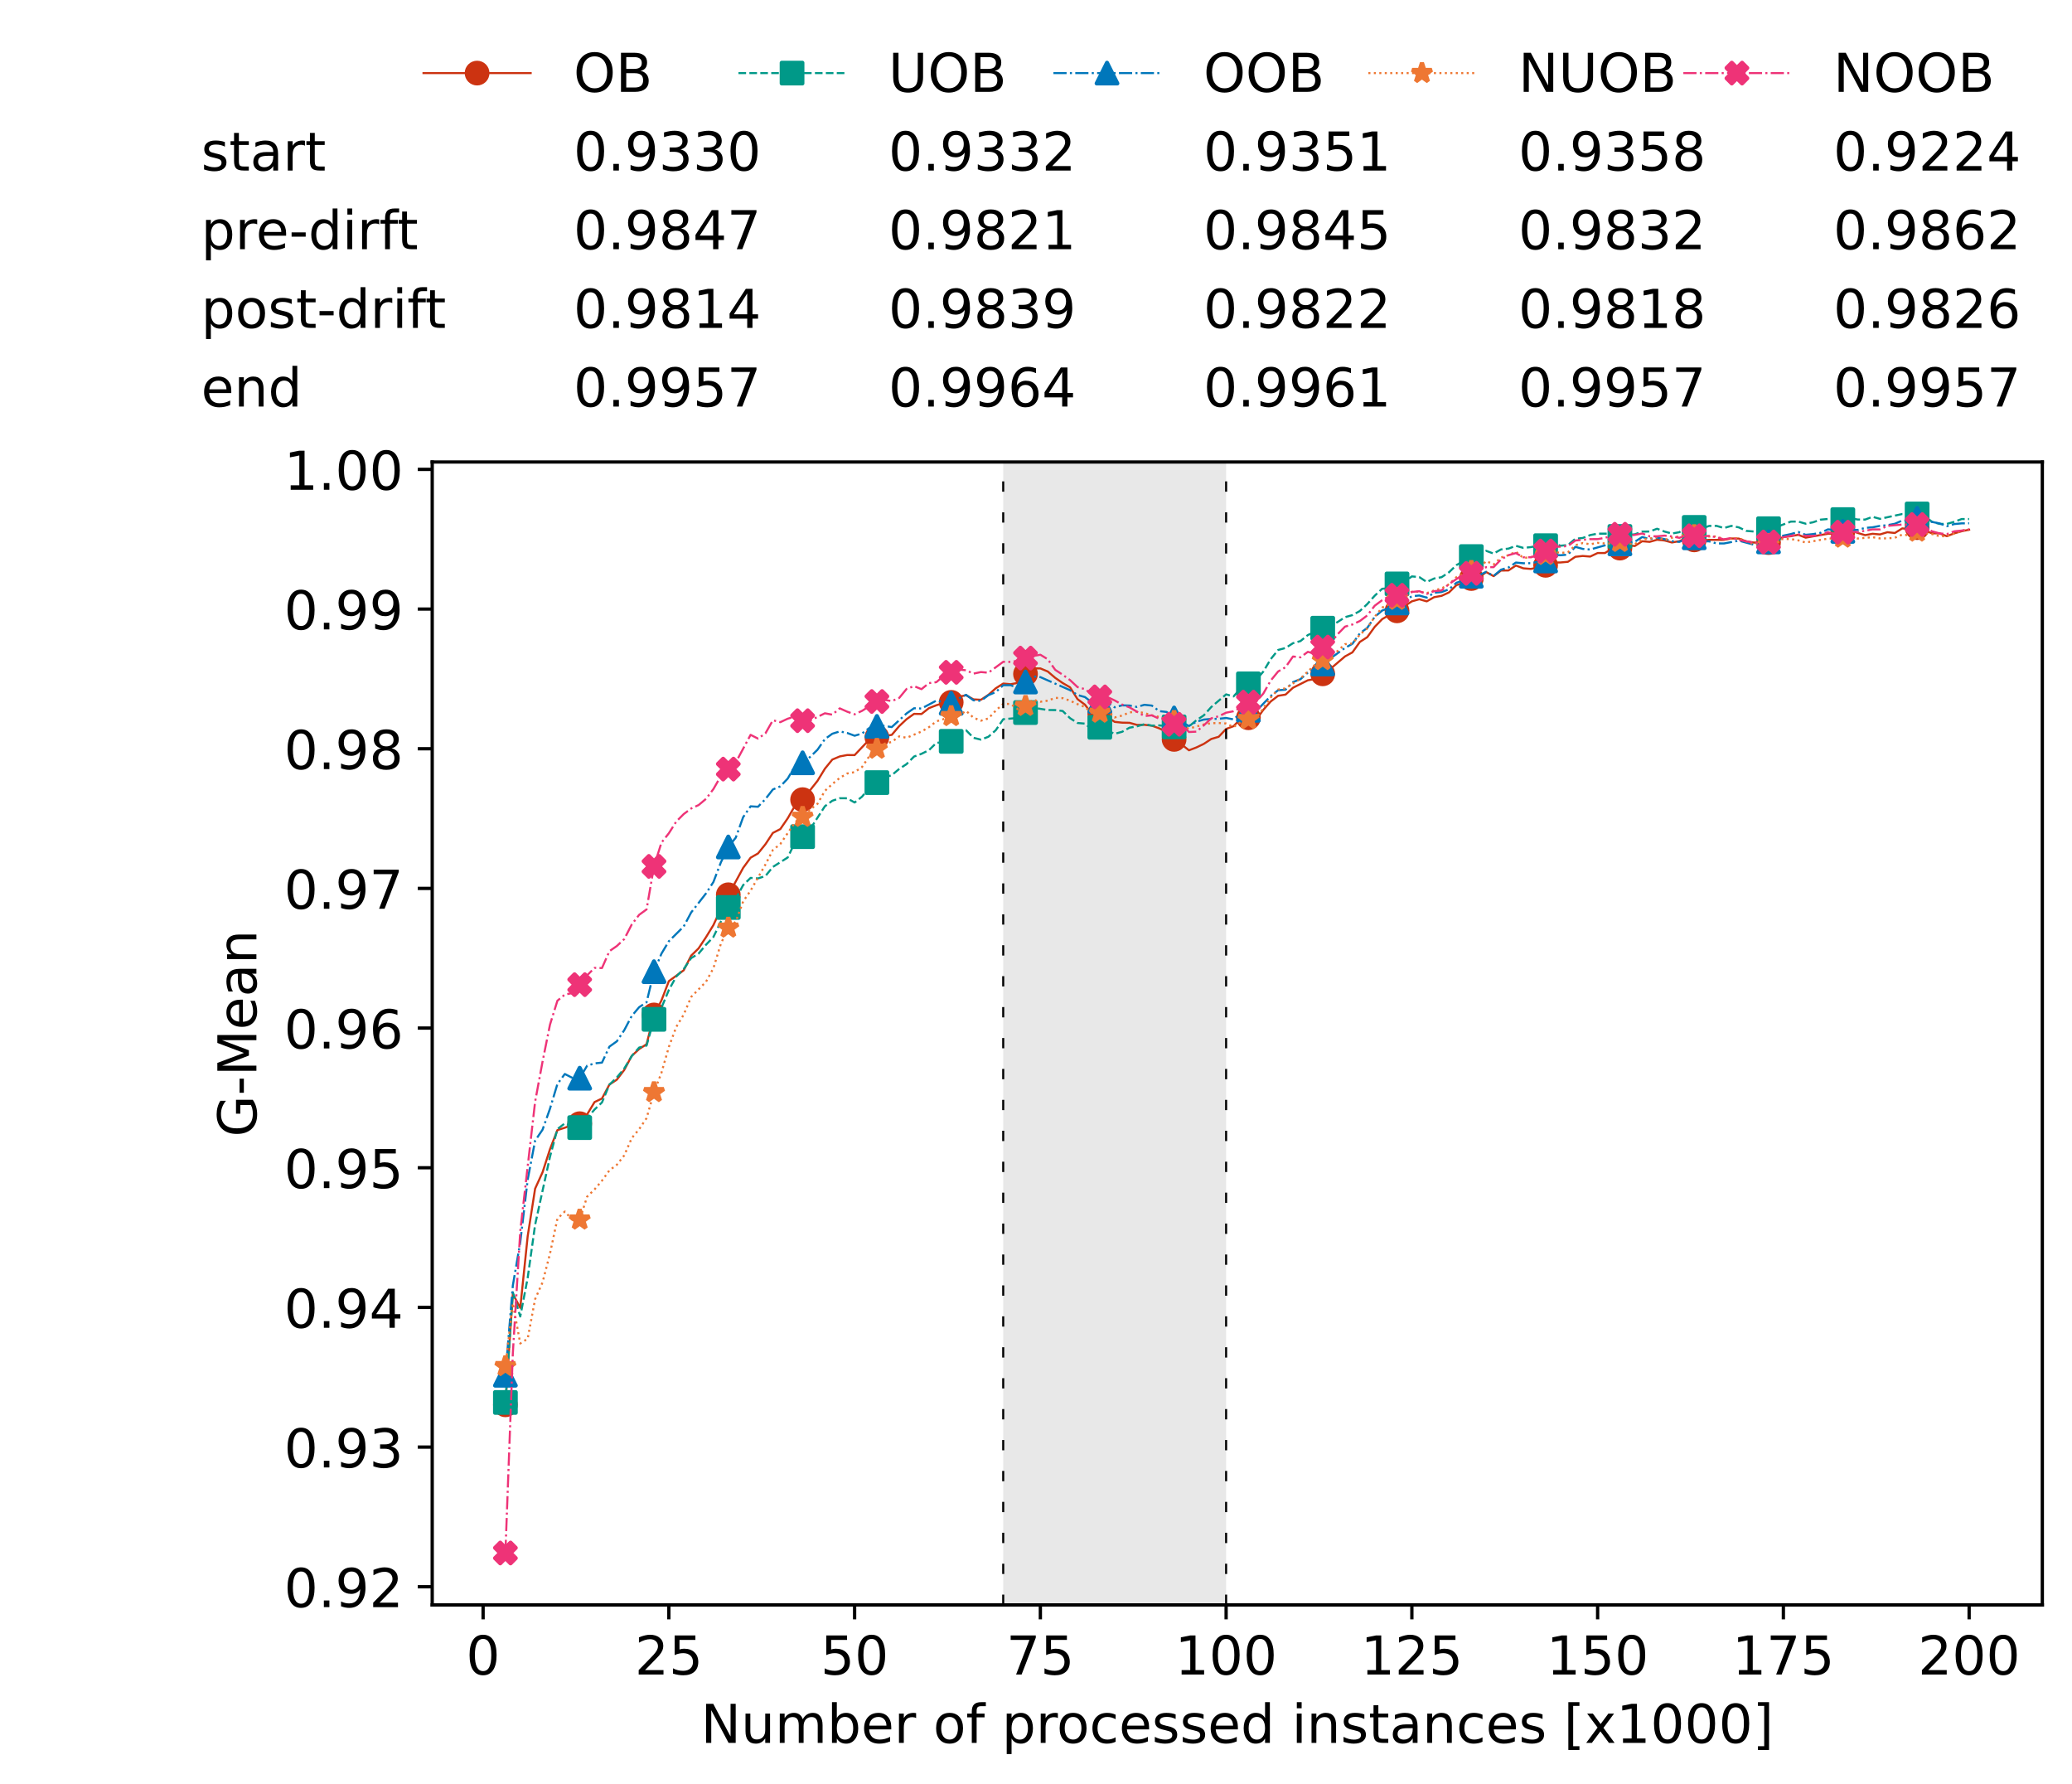 <?xml version="1.0" encoding="utf-8" standalone="no"?>
<!DOCTYPE svg PUBLIC "-//W3C//DTD SVG 1.1//EN"
  "http://www.w3.org/Graphics/SVG/1.1/DTD/svg11.dtd">
<!-- Created with matplotlib (https://matplotlib.org/) -->
<svg height="432.615pt" version="1.1" viewBox="0 0 502.65 432.615" width="502.65pt" xmlns="http://www.w3.org/2000/svg" xmlns:xlink="http://www.w3.org/1999/xlink">
 <defs>
  <style type="text/css">*{stroke-linecap:butt;stroke-linejoin:round;}</style>
 </defs>
 <g id="figure_1">
  <g id="patch_1">
   <path d="M 0 432.615 
L 502.65 432.615 
L 502.65 0 
L 0 0 
z
" style="fill:#ffffff;"/>
  </g>
  <g id="axes_1">
   <g id="patch_2">
    <path d="M 104.85 389.252 
L 495.45 389.252 
L 495.45 112.052 
L 104.85 112.052 
z
" style="fill:#ffffff;"/>
   </g>
   <g id="patch_3">
    <path clip-path="url(#pf5cb54b5c4)" d="M 297.446 389.252 
L 297.446 112.052 
L 243.372 112.052 
L 243.372 389.252 
z
" style="fill:#d3d3d3;opacity:0.5;"/>
   </g>
   <g id="matplotlib.axis_1">
    <g id="xtick_1">
     <g id="line2d_1">
      <defs>
       <path d="M 0 0 
L 0 3.5 
" id="md90af92334" style="stroke:#000000;stroke-width:0.8;"/>
      </defs>
      <g>
       <use style="stroke:#000000;stroke-width:0.8;" x="117.197" xlink:href="#md90af92334" y="389.252"/>
      </g>
     </g>
     <g id="text_1">
      <!-- 0 -->
      <g transform="translate(113.061 406.13)scale(0.13 -0.13)">
       <defs>
        <path d="M 31.781 66.406 
Q 24.172 66.406 20.328 58.906 
Q 16.5 51.422 16.5 36.375 
Q 16.5 21.391 20.328 13.891 
Q 24.172 6.391 31.781 6.391 
Q 39.453 6.391 43.281 13.891 
Q 47.125 21.391 47.125 36.375 
Q 47.125 51.422 43.281 58.906 
Q 39.453 66.406 31.781 66.406 
z
M 31.781 74.219 
Q 44.047 74.219 50.516 64.516 
Q 56.984 54.828 56.984 36.375 
Q 56.984 17.969 50.516 8.266 
Q 44.047 -1.422 31.781 -1.422 
Q 19.531 -1.422 13.062 8.266 
Q 6.594 17.969 6.594 36.375 
Q 6.594 54.828 13.062 64.516 
Q 19.531 74.219 31.781 74.219 
z
" id="DejaVuSans-48"/>
       </defs>
       <use xlink:href="#DejaVuSans-48"/>
      </g>
     </g>
    </g>
    <g id="xtick_2">
     <g id="line2d_2">
      <g>
       <use style="stroke:#000000;stroke-width:0.8;" x="162.259" xlink:href="#md90af92334" y="389.252"/>
      </g>
     </g>
     <g id="text_2">
      <!-- 25 -->
      <g transform="translate(153.988 406.13)scale(0.13 -0.13)">
       <defs>
        <path d="M 19.188 8.297 
L 53.609 8.297 
L 53.609 0 
L 7.328 0 
L 7.328 8.297 
Q 12.938 14.109 22.625 23.891 
Q 32.328 33.688 34.812 36.531 
Q 39.547 41.844 41.422 45.531 
Q 43.312 49.219 43.312 52.781 
Q 43.312 58.594 39.234 62.25 
Q 35.156 65.922 28.609 65.922 
Q 23.969 65.922 18.812 64.312 
Q 13.672 62.703 7.812 59.422 
L 7.812 69.391 
Q 13.766 71.781 18.938 73 
Q 24.125 74.219 28.422 74.219 
Q 39.75 74.219 46.484 68.547 
Q 53.219 62.891 53.219 53.422 
Q 53.219 48.922 51.531 44.891 
Q 49.859 40.875 45.406 35.406 
Q 44.188 33.984 37.641 27.219 
Q 31.109 20.453 19.188 8.297 
z
" id="DejaVuSans-50"/>
        <path d="M 10.797 72.906 
L 49.516 72.906 
L 49.516 64.594 
L 19.828 64.594 
L 19.828 46.734 
Q 21.969 47.469 24.109 47.828 
Q 26.266 48.188 28.422 48.188 
Q 40.625 48.188 47.75 41.5 
Q 54.891 34.812 54.891 23.391 
Q 54.891 11.625 47.562 5.094 
Q 40.234 -1.422 26.906 -1.422 
Q 22.312 -1.422 17.547 -0.641 
Q 12.797 0.141 7.719 1.703 
L 7.719 11.625 
Q 12.109 9.234 16.797 8.062 
Q 21.484 6.891 26.703 6.891 
Q 35.156 6.891 40.078 11.328 
Q 45.016 15.766 45.016 23.391 
Q 45.016 31 40.078 35.438 
Q 35.156 39.891 26.703 39.891 
Q 22.75 39.891 18.812 39.016 
Q 14.891 38.141 10.797 36.281 
z
" id="DejaVuSans-53"/>
       </defs>
       <use xlink:href="#DejaVuSans-50"/>
       <use x="63.623" xlink:href="#DejaVuSans-53"/>
      </g>
     </g>
    </g>
    <g id="xtick_3">
     <g id="line2d_3">
      <g>
       <use style="stroke:#000000;stroke-width:0.8;" x="207.322" xlink:href="#md90af92334" y="389.252"/>
      </g>
     </g>
     <g id="text_3">
      <!-- 50 -->
      <g transform="translate(199.05 406.13)scale(0.13 -0.13)">
       <use xlink:href="#DejaVuSans-53"/>
       <use x="63.623" xlink:href="#DejaVuSans-48"/>
      </g>
     </g>
    </g>
    <g id="xtick_4">
     <g id="line2d_4">
      <g>
       <use style="stroke:#000000;stroke-width:0.8;" x="252.384" xlink:href="#md90af92334" y="389.252"/>
      </g>
     </g>
     <g id="text_4">
      <!-- 75 -->
      <g transform="translate(244.113 406.13)scale(0.13 -0.13)">
       <defs>
        <path d="M 8.203 72.906 
L 55.078 72.906 
L 55.078 68.703 
L 28.609 0 
L 18.312 0 
L 43.219 64.594 
L 8.203 64.594 
z
" id="DejaVuSans-55"/>
       </defs>
       <use xlink:href="#DejaVuSans-55"/>
       <use x="63.623" xlink:href="#DejaVuSans-53"/>
      </g>
     </g>
    </g>
    <g id="xtick_5">
     <g id="line2d_5">
      <g>
       <use style="stroke:#000000;stroke-width:0.8;" x="297.446" xlink:href="#md90af92334" y="389.252"/>
      </g>
     </g>
     <g id="text_5">
      <!-- 100 -->
      <g transform="translate(285.039 406.13)scale(0.13 -0.13)">
       <defs>
        <path d="M 12.406 8.297 
L 28.516 8.297 
L 28.516 63.922 
L 10.984 60.406 
L 10.984 69.391 
L 28.422 72.906 
L 38.281 72.906 
L 38.281 8.297 
L 54.391 8.297 
L 54.391 0 
L 12.406 0 
z
" id="DejaVuSans-49"/>
       </defs>
       <use xlink:href="#DejaVuSans-49"/>
       <use x="63.623" xlink:href="#DejaVuSans-48"/>
       <use x="127.246" xlink:href="#DejaVuSans-48"/>
      </g>
     </g>
    </g>
    <g id="xtick_6">
     <g id="line2d_6">
      <g>
       <use style="stroke:#000000;stroke-width:0.8;" x="342.509" xlink:href="#md90af92334" y="389.252"/>
      </g>
     </g>
     <g id="text_6">
      <!-- 125 -->
      <g transform="translate(330.102 406.13)scale(0.13 -0.13)">
       <use xlink:href="#DejaVuSans-49"/>
       <use x="63.623" xlink:href="#DejaVuSans-50"/>
       <use x="127.246" xlink:href="#DejaVuSans-53"/>
      </g>
     </g>
    </g>
    <g id="xtick_7">
     <g id="line2d_7">
      <g>
       <use style="stroke:#000000;stroke-width:0.8;" x="387.571" xlink:href="#md90af92334" y="389.252"/>
      </g>
     </g>
     <g id="text_7">
      <!-- 150 -->
      <g transform="translate(375.164 406.13)scale(0.13 -0.13)">
       <use xlink:href="#DejaVuSans-49"/>
       <use x="63.623" xlink:href="#DejaVuSans-53"/>
       <use x="127.246" xlink:href="#DejaVuSans-48"/>
      </g>
     </g>
    </g>
    <g id="xtick_8">
     <g id="line2d_8">
      <g>
       <use style="stroke:#000000;stroke-width:0.8;" x="432.633" xlink:href="#md90af92334" y="389.252"/>
      </g>
     </g>
     <g id="text_8">
      <!-- 175 -->
      <g transform="translate(420.226 406.13)scale(0.13 -0.13)">
       <use xlink:href="#DejaVuSans-49"/>
       <use x="63.623" xlink:href="#DejaVuSans-55"/>
       <use x="127.246" xlink:href="#DejaVuSans-53"/>
      </g>
     </g>
    </g>
    <g id="xtick_9">
     <g id="line2d_9">
      <g>
       <use style="stroke:#000000;stroke-width:0.8;" x="477.695" xlink:href="#md90af92334" y="389.252"/>
      </g>
     </g>
     <g id="text_9">
      <!-- 200 -->
      <g transform="translate(465.289 406.13)scale(0.13 -0.13)">
       <use xlink:href="#DejaVuSans-50"/>
       <use x="63.623" xlink:href="#DejaVuSans-48"/>
       <use x="127.246" xlink:href="#DejaVuSans-48"/>
      </g>
     </g>
    </g>
    <g id="text_10">
     <!-- Number of processed instances [x1000] -->
     <g transform="translate(170.025 422.711)scale(0.13 -0.13)">
      <defs>
       <path d="M 9.812 72.906 
L 23.094 72.906 
L 55.422 11.922 
L 55.422 72.906 
L 64.984 72.906 
L 64.984 0 
L 51.703 0 
L 19.391 60.984 
L 19.391 0 
L 9.812 0 
z
" id="DejaVuSans-78"/>
       <path d="M 8.5 21.578 
L 8.5 54.688 
L 17.484 54.688 
L 17.484 21.922 
Q 17.484 14.156 20.5 10.266 
Q 23.531 6.391 29.594 6.391 
Q 36.859 6.391 41.078 11.031 
Q 45.312 15.672 45.312 23.688 
L 45.312 54.688 
L 54.297 54.688 
L 54.297 0 
L 45.312 0 
L 45.312 8.406 
Q 42.047 3.422 37.719 1 
Q 33.406 -1.422 27.688 -1.422 
Q 18.266 -1.422 13.375 4.438 
Q 8.5 10.297 8.5 21.578 
z
M 31.109 56 
z
" id="DejaVuSans-117"/>
       <path d="M 52 44.188 
Q 55.375 50.25 60.062 53.125 
Q 64.75 56 71.094 56 
Q 79.641 56 84.281 50.016 
Q 88.922 44.047 88.922 33.016 
L 88.922 0 
L 79.891 0 
L 79.891 32.719 
Q 79.891 40.578 77.094 44.375 
Q 74.312 48.188 68.609 48.188 
Q 61.625 48.188 57.562 43.547 
Q 53.516 38.922 53.516 30.906 
L 53.516 0 
L 44.484 0 
L 44.484 32.719 
Q 44.484 40.625 41.703 44.406 
Q 38.922 48.188 33.109 48.188 
Q 26.219 48.188 22.156 43.531 
Q 18.109 38.875 18.109 30.906 
L 18.109 0 
L 9.078 0 
L 9.078 54.688 
L 18.109 54.688 
L 18.109 46.188 
Q 21.188 51.219 25.484 53.609 
Q 29.781 56 35.688 56 
Q 41.656 56 45.828 52.969 
Q 50 49.953 52 44.188 
z
" id="DejaVuSans-109"/>
       <path d="M 48.688 27.297 
Q 48.688 37.203 44.609 42.844 
Q 40.531 48.484 33.406 48.484 
Q 26.266 48.484 22.188 42.844 
Q 18.109 37.203 18.109 27.297 
Q 18.109 17.391 22.188 11.75 
Q 26.266 6.109 33.406 6.109 
Q 40.531 6.109 44.609 11.75 
Q 48.688 17.391 48.688 27.297 
z
M 18.109 46.391 
Q 20.953 51.266 25.266 53.625 
Q 29.594 56 35.594 56 
Q 45.562 56 51.781 48.094 
Q 58.016 40.188 58.016 27.297 
Q 58.016 14.406 51.781 6.484 
Q 45.562 -1.422 35.594 -1.422 
Q 29.594 -1.422 25.266 0.953 
Q 20.953 3.328 18.109 8.203 
L 18.109 0 
L 9.078 0 
L 9.078 75.984 
L 18.109 75.984 
z
" id="DejaVuSans-98"/>
       <path d="M 56.203 29.594 
L 56.203 25.203 
L 14.891 25.203 
Q 15.484 15.922 20.484 11.062 
Q 25.484 6.203 34.422 6.203 
Q 39.594 6.203 44.453 7.469 
Q 49.312 8.734 54.109 11.281 
L 54.109 2.781 
Q 49.266 0.734 44.188 -0.344 
Q 39.109 -1.422 33.891 -1.422 
Q 20.797 -1.422 13.156 6.188 
Q 5.516 13.812 5.516 26.812 
Q 5.516 40.234 12.766 48.109 
Q 20.016 56 32.328 56 
Q 43.359 56 49.781 48.891 
Q 56.203 41.797 56.203 29.594 
z
M 47.219 32.234 
Q 47.125 39.594 43.094 43.984 
Q 39.062 48.391 32.422 48.391 
Q 24.906 48.391 20.391 44.141 
Q 15.875 39.891 15.188 32.172 
z
" id="DejaVuSans-101"/>
       <path d="M 41.109 46.297 
Q 39.594 47.172 37.812 47.578 
Q 36.031 48 33.891 48 
Q 26.266 48 22.188 43.047 
Q 18.109 38.094 18.109 28.812 
L 18.109 0 
L 9.078 0 
L 9.078 54.688 
L 18.109 54.688 
L 18.109 46.188 
Q 20.953 51.172 25.484 53.578 
Q 30.031 56 36.531 56 
Q 37.453 56 38.578 55.875 
Q 39.703 55.766 41.062 55.516 
z
" id="DejaVuSans-114"/>
       <path id="DejaVuSans-32"/>
       <path d="M 30.609 48.391 
Q 23.391 48.391 19.188 42.75 
Q 14.984 37.109 14.984 27.297 
Q 14.984 17.484 19.156 11.844 
Q 23.344 6.203 30.609 6.203 
Q 37.797 6.203 41.984 11.859 
Q 46.188 17.531 46.188 27.297 
Q 46.188 37.016 41.984 42.703 
Q 37.797 48.391 30.609 48.391 
z
M 30.609 56 
Q 42.328 56 49.016 48.375 
Q 55.719 40.766 55.719 27.297 
Q 55.719 13.875 49.016 6.219 
Q 42.328 -1.422 30.609 -1.422 
Q 18.844 -1.422 12.172 6.219 
Q 5.516 13.875 5.516 27.297 
Q 5.516 40.766 12.172 48.375 
Q 18.844 56 30.609 56 
z
" id="DejaVuSans-111"/>
       <path d="M 37.109 75.984 
L 37.109 68.5 
L 28.516 68.5 
Q 23.688 68.5 21.797 66.547 
Q 19.922 64.594 19.922 59.516 
L 19.922 54.688 
L 34.719 54.688 
L 34.719 47.703 
L 19.922 47.703 
L 19.922 0 
L 10.891 0 
L 10.891 47.703 
L 2.297 47.703 
L 2.297 54.688 
L 10.891 54.688 
L 10.891 58.5 
Q 10.891 67.625 15.141 71.797 
Q 19.391 75.984 28.609 75.984 
z
" id="DejaVuSans-102"/>
       <path d="M 18.109 8.203 
L 18.109 -20.797 
L 9.078 -20.797 
L 9.078 54.688 
L 18.109 54.688 
L 18.109 46.391 
Q 20.953 51.266 25.266 53.625 
Q 29.594 56 35.594 56 
Q 45.562 56 51.781 48.094 
Q 58.016 40.188 58.016 27.297 
Q 58.016 14.406 51.781 6.484 
Q 45.562 -1.422 35.594 -1.422 
Q 29.594 -1.422 25.266 0.953 
Q 20.953 3.328 18.109 8.203 
z
M 48.688 27.297 
Q 48.688 37.203 44.609 42.844 
Q 40.531 48.484 33.406 48.484 
Q 26.266 48.484 22.188 42.844 
Q 18.109 37.203 18.109 27.297 
Q 18.109 17.391 22.188 11.75 
Q 26.266 6.109 33.406 6.109 
Q 40.531 6.109 44.609 11.75 
Q 48.688 17.391 48.688 27.297 
z
" id="DejaVuSans-112"/>
       <path d="M 48.781 52.594 
L 48.781 44.188 
Q 44.969 46.297 41.141 47.344 
Q 37.312 48.391 33.406 48.391 
Q 24.656 48.391 19.812 42.844 
Q 14.984 37.312 14.984 27.297 
Q 14.984 17.281 19.812 11.734 
Q 24.656 6.203 33.406 6.203 
Q 37.312 6.203 41.141 7.25 
Q 44.969 8.297 48.781 10.406 
L 48.781 2.094 
Q 45.016 0.344 40.984 -0.531 
Q 36.969 -1.422 32.422 -1.422 
Q 20.062 -1.422 12.781 6.344 
Q 5.516 14.109 5.516 27.297 
Q 5.516 40.672 12.859 48.328 
Q 20.219 56 33.016 56 
Q 37.156 56 41.109 55.141 
Q 45.062 54.297 48.781 52.594 
z
" id="DejaVuSans-99"/>
       <path d="M 44.281 53.078 
L 44.281 44.578 
Q 40.484 46.531 36.375 47.5 
Q 32.281 48.484 27.875 48.484 
Q 21.188 48.484 17.844 46.438 
Q 14.5 44.391 14.5 40.281 
Q 14.5 37.156 16.891 35.375 
Q 19.281 33.594 26.516 31.984 
L 29.594 31.297 
Q 39.156 29.25 43.188 25.516 
Q 47.219 21.781 47.219 15.094 
Q 47.219 7.469 41.188 3.016 
Q 35.156 -1.422 24.609 -1.422 
Q 20.219 -1.422 15.453 -0.562 
Q 10.688 0.297 5.422 2 
L 5.422 11.281 
Q 10.406 8.688 15.234 7.391 
Q 20.062 6.109 24.812 6.109 
Q 31.156 6.109 34.562 8.281 
Q 37.984 10.453 37.984 14.406 
Q 37.984 18.062 35.516 20.016 
Q 33.062 21.969 24.703 23.781 
L 21.578 24.516 
Q 13.234 26.266 9.516 29.906 
Q 5.812 33.547 5.812 39.891 
Q 5.812 47.609 11.281 51.797 
Q 16.75 56 26.812 56 
Q 31.781 56 36.172 55.266 
Q 40.578 54.547 44.281 53.078 
z
" id="DejaVuSans-115"/>
       <path d="M 45.406 46.391 
L 45.406 75.984 
L 54.391 75.984 
L 54.391 0 
L 45.406 0 
L 45.406 8.203 
Q 42.578 3.328 38.25 0.953 
Q 33.938 -1.422 27.875 -1.422 
Q 17.969 -1.422 11.734 6.484 
Q 5.516 14.406 5.516 27.297 
Q 5.516 40.188 11.734 48.094 
Q 17.969 56 27.875 56 
Q 33.938 56 38.25 53.625 
Q 42.578 51.266 45.406 46.391 
z
M 14.797 27.297 
Q 14.797 17.391 18.875 11.75 
Q 22.953 6.109 30.078 6.109 
Q 37.203 6.109 41.297 11.75 
Q 45.406 17.391 45.406 27.297 
Q 45.406 37.203 41.297 42.844 
Q 37.203 48.484 30.078 48.484 
Q 22.953 48.484 18.875 42.844 
Q 14.797 37.203 14.797 27.297 
z
" id="DejaVuSans-100"/>
       <path d="M 9.422 54.688 
L 18.406 54.688 
L 18.406 0 
L 9.422 0 
z
M 9.422 75.984 
L 18.406 75.984 
L 18.406 64.594 
L 9.422 64.594 
z
" id="DejaVuSans-105"/>
       <path d="M 54.891 33.016 
L 54.891 0 
L 45.906 0 
L 45.906 32.719 
Q 45.906 40.484 42.875 44.328 
Q 39.844 48.188 33.797 48.188 
Q 26.516 48.188 22.312 43.547 
Q 18.109 38.922 18.109 30.906 
L 18.109 0 
L 9.078 0 
L 9.078 54.688 
L 18.109 54.688 
L 18.109 46.188 
Q 21.344 51.125 25.703 53.562 
Q 30.078 56 35.797 56 
Q 45.219 56 50.047 50.172 
Q 54.891 44.344 54.891 33.016 
z
" id="DejaVuSans-110"/>
       <path d="M 18.312 70.219 
L 18.312 54.688 
L 36.812 54.688 
L 36.812 47.703 
L 18.312 47.703 
L 18.312 18.016 
Q 18.312 11.328 20.141 9.422 
Q 21.969 7.516 27.594 7.516 
L 36.812 7.516 
L 36.812 0 
L 27.594 0 
Q 17.188 0 13.234 3.875 
Q 9.281 7.766 9.281 18.016 
L 9.281 47.703 
L 2.688 47.703 
L 2.688 54.688 
L 9.281 54.688 
L 9.281 70.219 
z
" id="DejaVuSans-116"/>
       <path d="M 34.281 27.484 
Q 23.391 27.484 19.188 25 
Q 14.984 22.516 14.984 16.5 
Q 14.984 11.719 18.141 8.906 
Q 21.297 6.109 26.703 6.109 
Q 34.188 6.109 38.703 11.406 
Q 43.219 16.703 43.219 25.484 
L 43.219 27.484 
z
M 52.203 31.203 
L 52.203 0 
L 43.219 0 
L 43.219 8.297 
Q 40.141 3.328 35.547 0.953 
Q 30.953 -1.422 24.312 -1.422 
Q 15.922 -1.422 10.953 3.297 
Q 6 8.016 6 15.922 
Q 6 25.141 12.172 29.828 
Q 18.359 34.516 30.609 34.516 
L 43.219 34.516 
L 43.219 35.406 
Q 43.219 41.609 39.141 45 
Q 35.062 48.391 27.688 48.391 
Q 23 48.391 18.547 47.266 
Q 14.109 46.141 10.016 43.891 
L 10.016 52.203 
Q 14.938 54.109 19.578 55.047 
Q 24.219 56 28.609 56 
Q 40.484 56 46.344 49.844 
Q 52.203 43.703 52.203 31.203 
z
" id="DejaVuSans-97"/>
       <path d="M 8.594 75.984 
L 29.297 75.984 
L 29.297 69 
L 17.578 69 
L 17.578 -6.203 
L 29.297 -6.203 
L 29.297 -13.188 
L 8.594 -13.188 
z
" id="DejaVuSans-91"/>
       <path d="M 54.891 54.688 
L 35.109 28.078 
L 55.906 0 
L 45.312 0 
L 29.391 21.484 
L 13.484 0 
L 2.875 0 
L 24.125 28.609 
L 4.688 54.688 
L 15.281 54.688 
L 29.781 35.203 
L 44.281 54.688 
z
" id="DejaVuSans-120"/>
       <path d="M 30.422 75.984 
L 30.422 -13.188 
L 9.719 -13.188 
L 9.719 -6.203 
L 21.391 -6.203 
L 21.391 69 
L 9.719 69 
L 9.719 75.984 
z
" id="DejaVuSans-93"/>
      </defs>
      <use xlink:href="#DejaVuSans-78"/>
      <use x="74.805" xlink:href="#DejaVuSans-117"/>
      <use x="138.184" xlink:href="#DejaVuSans-109"/>
      <use x="235.596" xlink:href="#DejaVuSans-98"/>
      <use x="299.072" xlink:href="#DejaVuSans-101"/>
      <use x="360.596" xlink:href="#DejaVuSans-114"/>
      <use x="401.709" xlink:href="#DejaVuSans-32"/>
      <use x="433.496" xlink:href="#DejaVuSans-111"/>
      <use x="494.678" xlink:href="#DejaVuSans-102"/>
      <use x="529.883" xlink:href="#DejaVuSans-32"/>
      <use x="561.67" xlink:href="#DejaVuSans-112"/>
      <use x="625.146" xlink:href="#DejaVuSans-114"/>
      <use x="664.01" xlink:href="#DejaVuSans-111"/>
      <use x="725.191" xlink:href="#DejaVuSans-99"/>
      <use x="780.172" xlink:href="#DejaVuSans-101"/>
      <use x="841.695" xlink:href="#DejaVuSans-115"/>
      <use x="893.795" xlink:href="#DejaVuSans-115"/>
      <use x="945.895" xlink:href="#DejaVuSans-101"/>
      <use x="1007.418" xlink:href="#DejaVuSans-100"/>
      <use x="1070.895" xlink:href="#DejaVuSans-32"/>
      <use x="1102.682" xlink:href="#DejaVuSans-105"/>
      <use x="1130.465" xlink:href="#DejaVuSans-110"/>
      <use x="1193.844" xlink:href="#DejaVuSans-115"/>
      <use x="1245.943" xlink:href="#DejaVuSans-116"/>
      <use x="1285.152" xlink:href="#DejaVuSans-97"/>
      <use x="1346.432" xlink:href="#DejaVuSans-110"/>
      <use x="1409.811" xlink:href="#DejaVuSans-99"/>
      <use x="1464.791" xlink:href="#DejaVuSans-101"/>
      <use x="1526.314" xlink:href="#DejaVuSans-115"/>
      <use x="1578.414" xlink:href="#DejaVuSans-32"/>
      <use x="1610.201" xlink:href="#DejaVuSans-91"/>
      <use x="1649.215" xlink:href="#DejaVuSans-120"/>
      <use x="1708.395" xlink:href="#DejaVuSans-49"/>
      <use x="1772.018" xlink:href="#DejaVuSans-48"/>
      <use x="1835.641" xlink:href="#DejaVuSans-48"/>
      <use x="1899.264" xlink:href="#DejaVuSans-48"/>
      <use x="1962.887" xlink:href="#DejaVuSans-93"/>
     </g>
    </g>
   </g>
   <g id="matplotlib.axis_2">
    <g id="ytick_1">
     <g id="line2d_10">
      <defs>
       <path d="M 0 0 
L -3.5 0 
" id="mc85bd06b76" style="stroke:#000000;stroke-width:0.8;"/>
      </defs>
      <g>
       <use style="stroke:#000000;stroke-width:0.8;" x="104.85" xlink:href="#mc85bd06b76" y="384.843"/>
      </g>
     </g>
     <g id="text_11">
      <!-- 0.92 -->
      <g transform="translate(68.905 389.782)scale(0.13 -0.13)">
       <defs>
        <path d="M 10.688 12.406 
L 21 12.406 
L 21 0 
L 10.688 0 
z
" id="DejaVuSans-46"/>
        <path d="M 10.984 1.516 
L 10.984 10.5 
Q 14.703 8.734 18.5 7.812 
Q 22.312 6.891 25.984 6.891 
Q 35.75 6.891 40.891 13.453 
Q 46.047 20.016 46.781 33.406 
Q 43.953 29.203 39.594 26.953 
Q 35.25 24.703 29.984 24.703 
Q 19.047 24.703 12.672 31.312 
Q 6.297 37.938 6.297 49.422 
Q 6.297 60.641 12.938 67.422 
Q 19.578 74.219 30.609 74.219 
Q 43.266 74.219 49.922 64.516 
Q 56.594 54.828 56.594 36.375 
Q 56.594 19.141 48.406 8.859 
Q 40.234 -1.422 26.422 -1.422 
Q 22.703 -1.422 18.891 -0.688 
Q 15.094 0.047 10.984 1.516 
z
M 30.609 32.422 
Q 37.25 32.422 41.125 36.953 
Q 45.016 41.5 45.016 49.422 
Q 45.016 57.281 41.125 61.844 
Q 37.25 66.406 30.609 66.406 
Q 23.969 66.406 20.094 61.844 
Q 16.219 57.281 16.219 49.422 
Q 16.219 41.5 20.094 36.953 
Q 23.969 32.422 30.609 32.422 
z
" id="DejaVuSans-57"/>
       </defs>
       <use xlink:href="#DejaVuSans-48"/>
       <use x="63.623" xlink:href="#DejaVuSans-46"/>
       <use x="95.41" xlink:href="#DejaVuSans-57"/>
       <use x="159.033" xlink:href="#DejaVuSans-50"/>
      </g>
     </g>
    </g>
    <g id="ytick_2">
     <g id="line2d_11">
      <g>
       <use style="stroke:#000000;stroke-width:0.8;" x="104.85" xlink:href="#mc85bd06b76" y="350.968"/>
      </g>
     </g>
     <g id="text_12">
      <!-- 0.93 -->
      <g transform="translate(68.905 355.907)scale(0.13 -0.13)">
       <defs>
        <path d="M 40.578 39.312 
Q 47.656 37.797 51.625 33 
Q 55.609 28.219 55.609 21.188 
Q 55.609 10.406 48.188 4.484 
Q 40.766 -1.422 27.094 -1.422 
Q 22.516 -1.422 17.656 -0.516 
Q 12.797 0.391 7.625 2.203 
L 7.625 11.719 
Q 11.719 9.328 16.594 8.109 
Q 21.484 6.891 26.812 6.891 
Q 36.078 6.891 40.938 10.547 
Q 45.797 14.203 45.797 21.188 
Q 45.797 27.641 41.281 31.266 
Q 36.766 34.906 28.719 34.906 
L 20.219 34.906 
L 20.219 43.016 
L 29.109 43.016 
Q 36.375 43.016 40.234 45.922 
Q 44.094 48.828 44.094 54.297 
Q 44.094 59.906 40.109 62.906 
Q 36.141 65.922 28.719 65.922 
Q 24.656 65.922 20.016 65.031 
Q 15.375 64.156 9.812 62.312 
L 9.812 71.094 
Q 15.438 72.656 20.344 73.438 
Q 25.25 74.219 29.594 74.219 
Q 40.828 74.219 47.359 69.109 
Q 53.906 64.016 53.906 55.328 
Q 53.906 49.266 50.438 45.094 
Q 46.969 40.922 40.578 39.312 
z
" id="DejaVuSans-51"/>
       </defs>
       <use xlink:href="#DejaVuSans-48"/>
       <use x="63.623" xlink:href="#DejaVuSans-46"/>
       <use x="95.41" xlink:href="#DejaVuSans-57"/>
       <use x="159.033" xlink:href="#DejaVuSans-51"/>
      </g>
     </g>
    </g>
    <g id="ytick_3">
     <g id="line2d_12">
      <g>
       <use style="stroke:#000000;stroke-width:0.8;" x="104.85" xlink:href="#mc85bd06b76" y="317.093"/>
      </g>
     </g>
     <g id="text_13">
      <!-- 0.94 -->
      <g transform="translate(68.905 322.032)scale(0.13 -0.13)">
       <defs>
        <path d="M 37.797 64.312 
L 12.891 25.391 
L 37.797 25.391 
z
M 35.203 72.906 
L 47.609 72.906 
L 47.609 25.391 
L 58.016 25.391 
L 58.016 17.188 
L 47.609 17.188 
L 47.609 0 
L 37.797 0 
L 37.797 17.188 
L 4.891 17.188 
L 4.891 26.703 
z
" id="DejaVuSans-52"/>
       </defs>
       <use xlink:href="#DejaVuSans-48"/>
       <use x="63.623" xlink:href="#DejaVuSans-46"/>
       <use x="95.41" xlink:href="#DejaVuSans-57"/>
       <use x="159.033" xlink:href="#DejaVuSans-52"/>
      </g>
     </g>
    </g>
    <g id="ytick_4">
     <g id="line2d_13">
      <g>
       <use style="stroke:#000000;stroke-width:0.8;" x="104.85" xlink:href="#mc85bd06b76" y="283.218"/>
      </g>
     </g>
     <g id="text_14">
      <!-- 0.95 -->
      <g transform="translate(68.905 288.157)scale(0.13 -0.13)">
       <use xlink:href="#DejaVuSans-48"/>
       <use x="63.623" xlink:href="#DejaVuSans-46"/>
       <use x="95.41" xlink:href="#DejaVuSans-57"/>
       <use x="159.033" xlink:href="#DejaVuSans-53"/>
      </g>
     </g>
    </g>
    <g id="ytick_5">
     <g id="line2d_14">
      <g>
       <use style="stroke:#000000;stroke-width:0.8;" x="104.85" xlink:href="#mc85bd06b76" y="249.343"/>
      </g>
     </g>
     <g id="text_15">
      <!-- 0.96 -->
      <g transform="translate(68.905 254.282)scale(0.13 -0.13)">
       <defs>
        <path d="M 33.016 40.375 
Q 26.375 40.375 22.484 35.828 
Q 18.609 31.297 18.609 23.391 
Q 18.609 15.531 22.484 10.953 
Q 26.375 6.391 33.016 6.391 
Q 39.656 6.391 43.531 10.953 
Q 47.406 15.531 47.406 23.391 
Q 47.406 31.297 43.531 35.828 
Q 39.656 40.375 33.016 40.375 
z
M 52.594 71.297 
L 52.594 62.312 
Q 48.875 64.062 45.094 64.984 
Q 41.312 65.922 37.594 65.922 
Q 27.828 65.922 22.672 59.328 
Q 17.531 52.734 16.797 39.406 
Q 19.672 43.656 24.016 45.922 
Q 28.375 48.188 33.594 48.188 
Q 44.578 48.188 50.953 41.516 
Q 57.328 34.859 57.328 23.391 
Q 57.328 12.156 50.688 5.359 
Q 44.047 -1.422 33.016 -1.422 
Q 20.359 -1.422 13.672 8.266 
Q 6.984 17.969 6.984 36.375 
Q 6.984 53.656 15.188 63.938 
Q 23.391 74.219 37.203 74.219 
Q 40.922 74.219 44.703 73.484 
Q 48.484 72.75 52.594 71.297 
z
" id="DejaVuSans-54"/>
       </defs>
       <use xlink:href="#DejaVuSans-48"/>
       <use x="63.623" xlink:href="#DejaVuSans-46"/>
       <use x="95.41" xlink:href="#DejaVuSans-57"/>
       <use x="159.033" xlink:href="#DejaVuSans-54"/>
      </g>
     </g>
    </g>
    <g id="ytick_6">
     <g id="line2d_15">
      <g>
       <use style="stroke:#000000;stroke-width:0.8;" x="104.85" xlink:href="#mc85bd06b76" y="215.468"/>
      </g>
     </g>
     <g id="text_16">
      <!-- 0.97 -->
      <g transform="translate(68.905 220.407)scale(0.13 -0.13)">
       <use xlink:href="#DejaVuSans-48"/>
       <use x="63.623" xlink:href="#DejaVuSans-46"/>
       <use x="95.41" xlink:href="#DejaVuSans-57"/>
       <use x="159.033" xlink:href="#DejaVuSans-55"/>
      </g>
     </g>
    </g>
    <g id="ytick_7">
     <g id="line2d_16">
      <g>
       <use style="stroke:#000000;stroke-width:0.8;" x="104.85" xlink:href="#mc85bd06b76" y="181.593"/>
      </g>
     </g>
     <g id="text_17">
      <!-- 0.98 -->
      <g transform="translate(68.905 186.532)scale(0.13 -0.13)">
       <defs>
        <path d="M 31.781 34.625 
Q 24.75 34.625 20.719 30.859 
Q 16.703 27.094 16.703 20.516 
Q 16.703 13.922 20.719 10.156 
Q 24.75 6.391 31.781 6.391 
Q 38.812 6.391 42.859 10.172 
Q 46.922 13.969 46.922 20.516 
Q 46.922 27.094 42.891 30.859 
Q 38.875 34.625 31.781 34.625 
z
M 21.922 38.812 
Q 15.578 40.375 12.031 44.719 
Q 8.5 49.078 8.5 55.328 
Q 8.5 64.062 14.719 69.141 
Q 20.953 74.219 31.781 74.219 
Q 42.672 74.219 48.875 69.141 
Q 55.078 64.062 55.078 55.328 
Q 55.078 49.078 51.531 44.719 
Q 48 40.375 41.703 38.812 
Q 48.828 37.156 52.797 32.312 
Q 56.781 27.484 56.781 20.516 
Q 56.781 9.906 50.312 4.234 
Q 43.844 -1.422 31.781 -1.422 
Q 19.734 -1.422 13.25 4.234 
Q 6.781 9.906 6.781 20.516 
Q 6.781 27.484 10.781 32.312 
Q 14.797 37.156 21.922 38.812 
z
M 18.312 54.391 
Q 18.312 48.734 21.844 45.562 
Q 25.391 42.391 31.781 42.391 
Q 38.141 42.391 41.719 45.562 
Q 45.312 48.734 45.312 54.391 
Q 45.312 60.062 41.719 63.234 
Q 38.141 66.406 31.781 66.406 
Q 25.391 66.406 21.844 63.234 
Q 18.312 60.062 18.312 54.391 
z
" id="DejaVuSans-56"/>
       </defs>
       <use xlink:href="#DejaVuSans-48"/>
       <use x="63.623" xlink:href="#DejaVuSans-46"/>
       <use x="95.41" xlink:href="#DejaVuSans-57"/>
       <use x="159.033" xlink:href="#DejaVuSans-56"/>
      </g>
     </g>
    </g>
    <g id="ytick_8">
     <g id="line2d_17">
      <g>
       <use style="stroke:#000000;stroke-width:0.8;" x="104.85" xlink:href="#mc85bd06b76" y="147.717"/>
      </g>
     </g>
     <g id="text_18">
      <!-- 0.99 -->
      <g transform="translate(68.905 152.656)scale(0.13 -0.13)">
       <use xlink:href="#DejaVuSans-48"/>
       <use x="63.623" xlink:href="#DejaVuSans-46"/>
       <use x="95.41" xlink:href="#DejaVuSans-57"/>
       <use x="159.033" xlink:href="#DejaVuSans-57"/>
      </g>
     </g>
    </g>
    <g id="ytick_9">
     <g id="line2d_18">
      <g>
       <use style="stroke:#000000;stroke-width:0.8;" x="104.85" xlink:href="#mc85bd06b76" y="113.842"/>
      </g>
     </g>
     <g id="text_19">
      <!-- 1.00 -->
      <g transform="translate(68.905 118.781)scale(0.13 -0.13)">
       <use xlink:href="#DejaVuSans-49"/>
       <use x="63.623" xlink:href="#DejaVuSans-46"/>
       <use x="95.41" xlink:href="#DejaVuSans-48"/>
       <use x="159.033" xlink:href="#DejaVuSans-48"/>
      </g>
     </g>
    </g>
    <g id="text_20">
     <!-- G-Mean -->
     <g transform="translate(62.201 275.744)rotate(-90)scale(0.13 -0.13)">
      <defs>
       <path d="M 59.516 10.406 
L 59.516 29.984 
L 43.406 29.984 
L 43.406 38.094 
L 69.281 38.094 
L 69.281 6.781 
Q 63.578 2.734 56.688 0.656 
Q 49.812 -1.422 42 -1.422 
Q 24.906 -1.422 15.25 8.562 
Q 5.609 18.562 5.609 36.375 
Q 5.609 54.25 15.25 64.234 
Q 24.906 74.219 42 74.219 
Q 49.125 74.219 55.547 72.453 
Q 61.969 70.703 67.391 67.281 
L 67.391 56.781 
Q 61.922 61.422 55.766 63.766 
Q 49.609 66.109 42.828 66.109 
Q 29.438 66.109 22.719 58.641 
Q 16.016 51.172 16.016 36.375 
Q 16.016 21.625 22.719 14.156 
Q 29.438 6.688 42.828 6.688 
Q 48.047 6.688 52.141 7.594 
Q 56.25 8.5 59.516 10.406 
z
" id="DejaVuSans-71"/>
       <path d="M 4.891 31.391 
L 31.203 31.391 
L 31.203 23.391 
L 4.891 23.391 
z
" id="DejaVuSans-45"/>
       <path d="M 9.812 72.906 
L 24.516 72.906 
L 43.109 23.297 
L 61.812 72.906 
L 76.516 72.906 
L 76.516 0 
L 66.891 0 
L 66.891 64.016 
L 48.094 14.016 
L 38.188 14.016 
L 19.391 64.016 
L 19.391 0 
L 9.812 0 
z
" id="DejaVuSans-77"/>
      </defs>
      <use xlink:href="#DejaVuSans-71"/>
      <use x="77.49" xlink:href="#DejaVuSans-45"/>
      <use x="113.574" xlink:href="#DejaVuSans-77"/>
      <use x="199.854" xlink:href="#DejaVuSans-101"/>
      <use x="261.377" xlink:href="#DejaVuSans-97"/>
      <use x="322.656" xlink:href="#DejaVuSans-110"/>
     </g>
    </g>
   </g>
   <g id="line2d_19"/>
   <g id="line2d_20"/>
   <g id="line2d_21"/>
   <g id="line2d_22"/>
   <g id="line2d_23"/>
   <g id="line2d_24">
    <path clip-path="url(#pf5cb54b5c4)" d="M 122.605 340.714 
L 124.407 313.807 
L 126.21 317.202 
L 128.012 299.818 
L 129.815 288.29 
L 131.617 284.322 
L 133.419 278.729 
L 135.222 274.088 
L 137.024 273.516 
L 138.827 272.824 
L 140.629 272.534 
L 142.432 270.283 
L 144.234 267.289 
L 146.037 266.425 
L 147.839 263.041 
L 149.642 261.855 
L 151.444 259.486 
L 153.247 256.091 
L 155.049 254.435 
L 156.852 253.254 
L 158.654 246.163 
L 160.457 242.655 
L 162.259 237.958 
L 165.864 235.324 
L 167.667 231.774 
L 169.469 230.017 
L 171.272 227.298 
L 173.074 224.352 
L 174.877 220.445 
L 178.482 213.799 
L 180.284 210.486 
L 182.087 208.022 
L 183.889 206.987 
L 185.692 204.751 
L 187.494 202.009 
L 189.297 201.082 
L 191.099 198.458 
L 192.902 195.33 
L 194.704 193.94 
L 198.309 189.399 
L 200.112 186.44 
L 201.914 184.22 
L 203.717 183.462 
L 205.519 183.119 
L 207.322 183.138 
L 210.927 179.337 
L 212.729 178.805 
L 216.334 178.233 
L 218.137 176.109 
L 219.939 174.419 
L 221.742 173.137 
L 223.544 173.172 
L 225.347 171.754 
L 227.149 171.047 
L 228.952 170.517 
L 230.754 170.343 
L 232.557 169.011 
L 234.359 168.61 
L 236.162 169.622 
L 237.964 169.72 
L 239.767 168.526 
L 241.569 166.933 
L 243.372 165.786 
L 245.174 165.95 
L 246.976 165.611 
L 248.779 163.467 
L 250.581 162.1 
L 252.384 162.115 
L 254.186 162.866 
L 255.989 164.404 
L 257.791 165.653 
L 259.594 166.704 
L 261.396 169.562 
L 263.199 170.905 
L 265.001 173.285 
L 266.804 173.14 
L 268.606 173.837 
L 270.409 175.078 
L 272.211 175.269 
L 274.014 175.306 
L 275.816 175.81 
L 277.619 175.793 
L 279.421 175.99 
L 281.224 176.652 
L 283.026 177.542 
L 284.829 179.329 
L 286.631 180.54 
L 288.434 181.973 
L 290.236 181.281 
L 292.039 180.413 
L 293.841 179.23 
L 295.644 178.692 
L 297.446 176.791 
L 299.249 176.124 
L 301.051 174.258 
L 302.854 174.085 
L 304.656 174.7 
L 306.459 172.172 
L 308.261 170.135 
L 310.064 168.754 
L 311.866 168.462 
L 313.669 166.802 
L 317.274 164.992 
L 319.076 164.669 
L 322.681 162.271 
L 326.286 159.205 
L 328.089 158.216 
L 329.891 155.688 
L 331.694 154.528 
L 333.496 152.03 
L 335.299 150.166 
L 340.706 146.997 
L 342.509 145.843 
L 344.311 145.339 
L 346.114 145.852 
L 347.916 144.834 
L 349.719 144.511 
L 351.521 143.678 
L 353.324 141.912 
L 355.126 141.333 
L 356.928 140.315 
L 358.731 140.119 
L 360.533 138.742 
L 362.336 139.737 
L 364.138 138.378 
L 365.941 138.357 
L 367.743 137.163 
L 369.546 137.836 
L 371.348 137.984 
L 373.151 137.646 
L 374.953 137.108 
L 376.756 136.447 
L 378.558 136.417 
L 380.361 136.256 
L 382.163 135.04 
L 383.966 134.843 
L 385.768 134.987 
L 387.571 134.128 
L 389.373 134.121 
L 391.176 132.953 
L 392.978 132.936 
L 394.781 132.243 
L 396.583 132.432 
L 398.386 131.269 
L 400.188 131.418 
L 401.991 130.91 
L 403.793 131.089 
L 405.596 131.568 
L 407.398 131.248 
L 409.201 130.425 
L 411.003 130.941 
L 412.806 131.097 
L 414.608 130.932 
L 418.213 130.945 
L 420.016 130.596 
L 421.818 130.621 
L 423.621 131.296 
L 425.423 131.587 
L 429.028 131.596 
L 430.831 131.088 
L 432.633 130.24 
L 434.436 130.051 
L 436.238 129.709 
L 438.041 130.399 
L 443.448 129.454 
L 445.251 129.444 
L 447.053 128.934 
L 448.856 128.566 
L 450.658 129.255 
L 452.461 129.79 
L 454.263 129.458 
L 456.066 129.618 
L 457.868 129.078 
L 459.671 129.271 
L 461.473 128.153 
L 463.276 128.328 
L 465.078 127.964 
L 468.683 129.345 
L 470.485 129.356 
L 472.288 130.043 
L 474.09 129.353 
L 475.893 128.846 
L 477.695 128.474 
L 477.695 128.474 
" style="fill:none;stroke:#cc3311;stroke-linecap:square;stroke-width:0.5;"/>
    <defs>
     <path d="M 0 2.5 
C 0.663 2.5 1.299 2.237 1.768 1.768 
C 2.237 1.299 2.5 0.663 2.5 0 
C 2.5 -0.663 2.237 -1.299 1.768 -1.768 
C 1.299 -2.237 0.663 -2.5 0 -2.5 
C -0.663 -2.5 -1.299 -2.237 -1.768 -1.768 
C -2.237 -1.299 -2.5 -0.663 -2.5 0 
C -2.5 0.663 -2.237 1.299 -1.768 1.768 
C -1.299 2.237 -0.663 2.5 0 2.5 
z
" id="mb461703e7b" style="stroke:#cc3311;"/>
    </defs>
    <g clip-path="url(#pf5cb54b5c4)">
     <use style="fill:#cc3311;stroke:#cc3311;" x="122.605" xlink:href="#mb461703e7b" y="340.714"/>
     <use style="fill:#cc3311;stroke:#cc3311;" x="140.629" xlink:href="#mb461703e7b" y="272.534"/>
     <use style="fill:#cc3311;stroke:#cc3311;" x="158.654" xlink:href="#mb461703e7b" y="246.163"/>
     <use style="fill:#cc3311;stroke:#cc3311;" x="176.679" xlink:href="#mb461703e7b" y="217.013"/>
     <use style="fill:#cc3311;stroke:#cc3311;" x="194.704" xlink:href="#mb461703e7b" y="193.94"/>
     <use style="fill:#cc3311;stroke:#cc3311;" x="212.729" xlink:href="#mb461703e7b" y="178.805"/>
     <use style="fill:#cc3311;stroke:#cc3311;" x="230.754" xlink:href="#mb461703e7b" y="170.343"/>
     <use style="fill:#cc3311;stroke:#cc3311;" x="248.779" xlink:href="#mb461703e7b" y="163.467"/>
     <use style="fill:#cc3311;stroke:#cc3311;" x="266.804" xlink:href="#mb461703e7b" y="173.14"/>
     <use style="fill:#cc3311;stroke:#cc3311;" x="284.829" xlink:href="#mb461703e7b" y="179.329"/>
     <use style="fill:#cc3311;stroke:#cc3311;" x="302.854" xlink:href="#mb461703e7b" y="174.085"/>
     <use style="fill:#cc3311;stroke:#cc3311;" x="320.879" xlink:href="#mb461703e7b" y="163.428"/>
     <use style="fill:#cc3311;stroke:#cc3311;" x="338.904" xlink:href="#mb461703e7b" y="148.153"/>
     <use style="fill:#cc3311;stroke:#cc3311;" x="356.928" xlink:href="#mb461703e7b" y="140.315"/>
     <use style="fill:#cc3311;stroke:#cc3311;" x="374.953" xlink:href="#mb461703e7b" y="137.108"/>
     <use style="fill:#cc3311;stroke:#cc3311;" x="392.978" xlink:href="#mb461703e7b" y="132.936"/>
     <use style="fill:#cc3311;stroke:#cc3311;" x="411.003" xlink:href="#mb461703e7b" y="130.941"/>
     <use style="fill:#cc3311;stroke:#cc3311;" x="429.028" xlink:href="#mb461703e7b" y="131.596"/>
     <use style="fill:#cc3311;stroke:#cc3311;" x="447.053" xlink:href="#mb461703e7b" y="128.934"/>
     <use style="fill:#cc3311;stroke:#cc3311;" x="465.078" xlink:href="#mb461703e7b" y="127.964"/>
    </g>
   </g>
   <g id="line2d_25"/>
   <g id="line2d_26"/>
   <g id="line2d_27"/>
   <g id="line2d_28"/>
   <g id="line2d_29">
    <path clip-path="url(#pf5cb54b5c4)" d="M 122.605 340.147 
L 124.407 313.417 
L 126.21 319.294 
L 128.012 309.915 
L 129.815 297.04 
L 133.419 280.56 
L 135.222 273.843 
L 137.024 272.455 
L 138.827 273.209 
L 140.629 273.481 
L 142.432 271.144 
L 144.234 269.093 
L 146.037 267.373 
L 147.839 263.058 
L 149.642 261.323 
L 151.444 259.14 
L 153.247 256.144 
L 155.049 254.07 
L 156.852 253.585 
L 158.654 247.219 
L 160.457 244.432 
L 162.259 240.104 
L 164.062 236.836 
L 165.864 235.026 
L 167.667 232.376 
L 169.469 231.278 
L 171.272 229.131 
L 173.074 227.242 
L 174.877 223.518 
L 176.679 220.095 
L 178.482 217.949 
L 180.284 214.666 
L 182.087 212.92 
L 183.889 213.049 
L 185.692 212.459 
L 187.494 210.255 
L 191.099 207.965 
L 192.902 204.164 
L 194.704 202.918 
L 196.507 201.131 
L 200.112 195.54 
L 201.914 194.21 
L 203.717 193.595 
L 205.519 193.61 
L 207.322 194.633 
L 209.124 193.218 
L 210.927 191.018 
L 214.532 188.596 
L 216.334 188 
L 218.137 186.495 
L 219.939 185.309 
L 221.742 183.483 
L 223.544 182.826 
L 225.347 181.939 
L 227.149 180.179 
L 230.754 179.803 
L 232.557 177.808 
L 234.359 177.108 
L 236.162 178.942 
L 237.964 179.389 
L 239.767 178.693 
L 241.569 177.1 
L 243.372 174.439 
L 246.976 174.122 
L 250.581 171.633 
L 254.186 172.208 
L 255.989 172.216 
L 257.791 172.437 
L 259.594 174.189 
L 261.396 175.346 
L 263.199 175.503 
L 265.001 177.04 
L 266.804 176.391 
L 270.409 177.976 
L 272.211 177.485 
L 274.014 176.489 
L 275.816 176.159 
L 277.619 175.637 
L 279.421 175.99 
L 281.224 175.932 
L 286.631 176.46 
L 288.434 176.192 
L 290.236 174.685 
L 292.039 173.494 
L 293.841 171.477 
L 297.446 168.41 
L 299.249 168.909 
L 301.051 166.874 
L 304.656 164.967 
L 306.459 162.894 
L 308.261 159.868 
L 310.064 157.637 
L 311.866 157.156 
L 313.669 155.994 
L 315.471 155.49 
L 317.274 154.026 
L 320.879 152.364 
L 322.681 151.897 
L 324.484 150.868 
L 326.286 149.684 
L 328.089 149.183 
L 329.891 148.19 
L 331.694 146.497 
L 333.496 144.48 
L 335.299 142.802 
L 337.101 142.624 
L 338.904 141.62 
L 340.706 141.132 
L 342.509 139.798 
L 344.311 139.962 
L 346.114 141.146 
L 347.916 140.304 
L 349.719 139.987 
L 351.521 138.789 
L 353.324 137.05 
L 356.928 134.987 
L 358.731 134.452 
L 360.533 133.6 
L 362.336 134.262 
L 364.138 133.253 
L 365.941 133.061 
L 367.743 132.377 
L 369.546 132.882 
L 371.348 132.697 
L 373.151 132.361 
L 374.953 132.343 
L 376.756 131.693 
L 378.558 132.351 
L 380.361 132.193 
L 382.163 130.671 
L 383.966 130.477 
L 385.768 129.773 
L 387.571 129.428 
L 391.176 129.431 
L 392.978 130.105 
L 394.781 129.751 
L 396.583 129.588 
L 398.386 128.931 
L 400.188 128.913 
L 401.991 128.235 
L 403.793 128.923 
L 405.596 129.4 
L 407.398 129.077 
L 409.201 127.911 
L 411.003 127.918 
L 412.806 128.221 
L 414.608 127.554 
L 416.411 127.541 
L 418.213 128.064 
L 420.016 127.548 
L 421.818 127.905 
L 423.621 128.754 
L 425.423 128.907 
L 427.226 128.733 
L 429.028 128.229 
L 430.831 127.878 
L 434.436 126.507 
L 436.238 126.499 
L 438.041 127.016 
L 439.843 126.67 
L 441.646 126.033 
L 443.448 125.867 
L 445.251 125.859 
L 447.053 126.028 
L 448.856 125.673 
L 450.658 126.002 
L 452.461 126.014 
L 454.263 125.341 
L 456.066 125.84 
L 461.473 124.663 
L 465.078 124.652 
L 466.881 125.175 
L 468.683 126.542 
L 470.485 127.056 
L 472.288 127.071 
L 474.09 126.553 
L 475.893 125.883 
L 477.695 125.879 
L 477.695 125.879 
" style="fill:none;stroke:#009988;stroke-dasharray:1.85,0.8;stroke-dashoffset:0;stroke-width:0.5;"/>
    <defs>
     <path d="M -2.5 2.5 
L 2.5 2.5 
L 2.5 -2.5 
L -2.5 -2.5 
z
" id="m105050bc25" style="stroke:#009988;stroke-linejoin:miter;"/>
    </defs>
    <g clip-path="url(#pf5cb54b5c4)">
     <use style="fill:#009988;stroke:#009988;stroke-linejoin:miter;" x="122.605" xlink:href="#m105050bc25" y="340.147"/>
     <use style="fill:#009988;stroke:#009988;stroke-linejoin:miter;" x="140.629" xlink:href="#m105050bc25" y="273.481"/>
     <use style="fill:#009988;stroke:#009988;stroke-linejoin:miter;" x="158.654" xlink:href="#m105050bc25" y="247.219"/>
     <use style="fill:#009988;stroke:#009988;stroke-linejoin:miter;" x="176.679" xlink:href="#m105050bc25" y="220.095"/>
     <use style="fill:#009988;stroke:#009988;stroke-linejoin:miter;" x="194.704" xlink:href="#m105050bc25" y="202.918"/>
     <use style="fill:#009988;stroke:#009988;stroke-linejoin:miter;" x="212.729" xlink:href="#m105050bc25" y="189.809"/>
     <use style="fill:#009988;stroke:#009988;stroke-linejoin:miter;" x="230.754" xlink:href="#m105050bc25" y="179.803"/>
     <use style="fill:#009988;stroke:#009988;stroke-linejoin:miter;" x="248.779" xlink:href="#m105050bc25" y="172.818"/>
     <use style="fill:#009988;stroke:#009988;stroke-linejoin:miter;" x="266.804" xlink:href="#m105050bc25" y="176.391"/>
     <use style="fill:#009988;stroke:#009988;stroke-linejoin:miter;" x="284.829" xlink:href="#m105050bc25" y="176.294"/>
     <use style="fill:#009988;stroke:#009988;stroke-linejoin:miter;" x="302.854" xlink:href="#m105050bc25" y="165.857"/>
     <use style="fill:#009988;stroke:#009988;stroke-linejoin:miter;" x="320.879" xlink:href="#m105050bc25" y="152.364"/>
     <use style="fill:#009988;stroke:#009988;stroke-linejoin:miter;" x="338.904" xlink:href="#m105050bc25" y="141.62"/>
     <use style="fill:#009988;stroke:#009988;stroke-linejoin:miter;" x="356.928" xlink:href="#m105050bc25" y="134.987"/>
     <use style="fill:#009988;stroke:#009988;stroke-linejoin:miter;" x="374.953" xlink:href="#m105050bc25" y="132.343"/>
     <use style="fill:#009988;stroke:#009988;stroke-linejoin:miter;" x="392.978" xlink:href="#m105050bc25" y="130.105"/>
     <use style="fill:#009988;stroke:#009988;stroke-linejoin:miter;" x="411.003" xlink:href="#m105050bc25" y="127.918"/>
     <use style="fill:#009988;stroke:#009988;stroke-linejoin:miter;" x="429.028" xlink:href="#m105050bc25" y="128.229"/>
     <use style="fill:#009988;stroke:#009988;stroke-linejoin:miter;" x="447.053" xlink:href="#m105050bc25" y="126.028"/>
     <use style="fill:#009988;stroke:#009988;stroke-linejoin:miter;" x="465.078" xlink:href="#m105050bc25" y="124.652"/>
    </g>
   </g>
   <g id="line2d_30"/>
   <g id="line2d_31"/>
   <g id="line2d_32"/>
   <g id="line2d_33"/>
   <g id="line2d_34">
    <path clip-path="url(#pf5cb54b5c4)" d="M 122.605 333.541 
L 124.407 311.796 
L 126.21 301.293 
L 128.012 286.105 
L 129.815 276.64 
L 131.617 273.991 
L 133.419 268.907 
L 135.222 262.909 
L 137.024 260.477 
L 138.827 261.407 
L 140.629 261.496 
L 142.432 258.464 
L 144.234 257.91 
L 146.037 257.718 
L 147.839 253.841 
L 149.642 252.554 
L 151.444 249.844 
L 153.247 246.417 
L 155.049 244.278 
L 156.852 243.079 
L 158.654 235.66 
L 160.457 231.307 
L 162.259 228.276 
L 165.864 224.699 
L 167.667 221.307 
L 171.272 216.681 
L 173.074 213.905 
L 174.877 209.157 
L 176.679 205.414 
L 178.482 203.178 
L 180.284 198.181 
L 182.087 195.559 
L 183.889 195.669 
L 185.692 193.793 
L 187.494 191.474 
L 189.297 190.719 
L 191.099 188.824 
L 192.902 185.71 
L 194.704 185.007 
L 196.507 183.599 
L 198.309 181.845 
L 200.112 179.255 
L 201.914 177.957 
L 203.717 177.395 
L 205.519 177.769 
L 207.322 178.441 
L 209.124 177.905 
L 210.927 176.536 
L 212.729 176.176 
L 214.532 176.068 
L 216.334 176.342 
L 219.939 173.022 
L 221.742 171.773 
L 223.544 171.842 
L 227.149 169.926 
L 230.754 170.58 
L 232.557 169.415 
L 234.359 168.516 
L 236.162 169.854 
L 237.964 169.973 
L 239.767 168.609 
L 241.569 167.847 
L 243.372 166.192 
L 245.174 166.187 
L 246.976 166.875 
L 250.581 164.044 
L 252.384 164.224 
L 259.594 167.393 
L 261.396 168.56 
L 263.199 169.064 
L 265.001 170.425 
L 266.804 170.11 
L 268.606 170.456 
L 270.409 171.542 
L 272.211 171.068 
L 274.014 171.118 
L 275.816 171.457 
L 277.619 170.936 
L 279.421 171.127 
L 281.224 172.468 
L 283.026 172.677 
L 284.829 174.13 
L 288.434 176.085 
L 290.236 175.04 
L 292.039 174.516 
L 293.841 174.363 
L 295.644 174.335 
L 297.446 174.132 
L 299.249 174.477 
L 301.051 172.944 
L 302.854 172.264 
L 304.656 172.558 
L 308.261 168.808 
L 310.064 167.407 
L 311.866 167.27 
L 313.669 165.436 
L 315.471 164.733 
L 317.274 163.122 
L 320.879 161.032 
L 326.286 157.136 
L 328.089 156.14 
L 329.891 153.608 
L 331.694 152.278 
L 333.496 149.607 
L 335.299 148.082 
L 337.101 147.404 
L 338.904 146.235 
L 340.706 145.754 
L 342.509 144.601 
L 344.311 144.432 
L 346.114 144.946 
L 347.916 143.754 
L 349.719 143.592 
L 351.521 142.923 
L 353.324 141.332 
L 355.126 140.773 
L 356.928 139.748 
L 358.731 139.559 
L 360.533 138.692 
L 362.336 139.695 
L 364.138 138.167 
L 365.941 137.636 
L 367.743 136.441 
L 369.546 136.606 
L 371.348 136.588 
L 373.151 136.25 
L 374.953 136.059 
L 376.756 134.536 
L 378.558 134.67 
L 380.361 134.513 
L 382.163 132.631 
L 383.966 133.126 
L 385.768 133.277 
L 391.176 131.757 
L 392.978 131.911 
L 394.781 131.729 
L 396.583 131.403 
L 398.386 130.246 
L 400.188 130.739 
L 401.991 130.401 
L 403.793 130.751 
L 405.596 131.241 
L 407.398 131.425 
L 409.201 130.601 
L 411.003 130.438 
L 412.806 131.273 
L 414.608 131.296 
L 416.411 131.796 
L 418.213 131.81 
L 421.818 131.125 
L 425.423 132.097 
L 427.226 131.923 
L 429.028 131.427 
L 430.831 130.58 
L 432.633 129.907 
L 434.436 129.531 
L 436.238 129.02 
L 438.041 129.71 
L 439.843 129.535 
L 441.646 129.231 
L 443.448 128.384 
L 445.251 128.541 
L 447.053 128.881 
L 448.856 128.529 
L 450.658 128.527 
L 452.461 128.036 
L 454.263 127.886 
L 456.066 127.544 
L 457.868 127.37 
L 459.671 127.032 
L 461.473 126.242 
L 463.276 126.246 
L 465.078 125.72 
L 466.881 126.221 
L 470.485 126.938 
L 472.288 127.625 
L 474.09 127.098 
L 475.893 126.931 
L 477.695 126.916 
L 477.695 126.916 
" style="fill:none;stroke:#0077bb;stroke-dasharray:3.2,0.8,0.5,0.8;stroke-dashoffset:0;stroke-width:0.5;"/>
    <defs>
     <path d="M 0 -2.5 
L -2.5 2.5 
L 2.5 2.5 
z
" id="mb687ac24c5" style="stroke:#0077bb;stroke-linejoin:miter;"/>
    </defs>
    <g clip-path="url(#pf5cb54b5c4)">
     <use style="fill:#0077bb;stroke:#0077bb;stroke-linejoin:miter;" x="122.605" xlink:href="#mb687ac24c5" y="333.541"/>
     <use style="fill:#0077bb;stroke:#0077bb;stroke-linejoin:miter;" x="140.629" xlink:href="#mb687ac24c5" y="261.496"/>
     <use style="fill:#0077bb;stroke:#0077bb;stroke-linejoin:miter;" x="158.654" xlink:href="#mb687ac24c5" y="235.66"/>
     <use style="fill:#0077bb;stroke:#0077bb;stroke-linejoin:miter;" x="176.679" xlink:href="#mb687ac24c5" y="205.414"/>
     <use style="fill:#0077bb;stroke:#0077bb;stroke-linejoin:miter;" x="194.704" xlink:href="#mb687ac24c5" y="185.007"/>
     <use style="fill:#0077bb;stroke:#0077bb;stroke-linejoin:miter;" x="212.729" xlink:href="#mb687ac24c5" y="176.176"/>
     <use style="fill:#0077bb;stroke:#0077bb;stroke-linejoin:miter;" x="230.754" xlink:href="#mb687ac24c5" y="170.58"/>
     <use style="fill:#0077bb;stroke:#0077bb;stroke-linejoin:miter;" x="248.779" xlink:href="#mb687ac24c5" y="165.405"/>
     <use style="fill:#0077bb;stroke:#0077bb;stroke-linejoin:miter;" x="266.804" xlink:href="#mb687ac24c5" y="170.11"/>
     <use style="fill:#0077bb;stroke:#0077bb;stroke-linejoin:miter;" x="284.829" xlink:href="#mb687ac24c5" y="174.13"/>
     <use style="fill:#0077bb;stroke:#0077bb;stroke-linejoin:miter;" x="302.854" xlink:href="#mb687ac24c5" y="172.264"/>
     <use style="fill:#0077bb;stroke:#0077bb;stroke-linejoin:miter;" x="320.879" xlink:href="#mb687ac24c5" y="161.032"/>
     <use style="fill:#0077bb;stroke:#0077bb;stroke-linejoin:miter;" x="338.904" xlink:href="#mb687ac24c5" y="146.235"/>
     <use style="fill:#0077bb;stroke:#0077bb;stroke-linejoin:miter;" x="356.928" xlink:href="#mb687ac24c5" y="139.748"/>
     <use style="fill:#0077bb;stroke:#0077bb;stroke-linejoin:miter;" x="374.953" xlink:href="#mb687ac24c5" y="136.059"/>
     <use style="fill:#0077bb;stroke:#0077bb;stroke-linejoin:miter;" x="392.978" xlink:href="#mb687ac24c5" y="131.911"/>
     <use style="fill:#0077bb;stroke:#0077bb;stroke-linejoin:miter;" x="411.003" xlink:href="#mb687ac24c5" y="130.438"/>
     <use style="fill:#0077bb;stroke:#0077bb;stroke-linejoin:miter;" x="429.028" xlink:href="#mb687ac24c5" y="131.427"/>
     <use style="fill:#0077bb;stroke:#0077bb;stroke-linejoin:miter;" x="447.053" xlink:href="#mb687ac24c5" y="128.881"/>
     <use style="fill:#0077bb;stroke:#0077bb;stroke-linejoin:miter;" x="465.078" xlink:href="#mb687ac24c5" y="125.72"/>
    </g>
   </g>
   <g id="line2d_35"/>
   <g id="line2d_36"/>
   <g id="line2d_37"/>
   <g id="line2d_38"/>
   <g id="line2d_39">
    <path clip-path="url(#pf5cb54b5c4)" d="M 122.605 331.366 
L 124.407 316.081 
L 126.21 325.842 
L 128.012 324.676 
L 129.815 315.089 
L 131.617 311.021 
L 133.419 304.059 
L 135.222 295.583 
L 137.024 293.84 
L 138.827 295.839 
L 140.629 295.819 
L 142.432 290.229 
L 144.234 288.471 
L 146.037 286.35 
L 147.839 283.852 
L 149.642 282.497 
L 151.444 280.209 
L 153.247 276.047 
L 155.049 273.864 
L 156.852 271.186 
L 158.654 264.906 
L 160.457 260.2 
L 162.259 253.915 
L 164.062 249.055 
L 165.864 246.073 
L 167.667 241.796 
L 171.272 238.111 
L 173.074 234.804 
L 174.877 228.89 
L 176.679 225.007 
L 178.482 223.562 
L 180.284 218.622 
L 182.087 216.004 
L 185.692 209.664 
L 187.494 206.158 
L 189.297 204.701 
L 192.902 199.376 
L 194.704 198.143 
L 196.507 196.383 
L 198.309 194.966 
L 200.112 191.813 
L 201.914 190.157 
L 203.717 188.668 
L 205.519 187.595 
L 207.322 187.274 
L 209.124 186.021 
L 210.927 183.343 
L 212.729 181.62 
L 214.532 180.38 
L 216.334 179.948 
L 218.137 178.593 
L 219.939 178.937 
L 223.544 177.427 
L 225.347 176.367 
L 227.149 174.954 
L 228.952 174.392 
L 230.754 173.706 
L 232.557 173.605 
L 234.359 172.396 
L 236.162 174.071 
L 237.964 174.794 
L 239.767 174.252 
L 241.569 172.341 
L 243.372 170.7 
L 245.174 170.741 
L 246.976 172.04 
L 248.779 171.237 
L 250.581 169.681 
L 252.384 170.195 
L 254.186 169.938 
L 255.989 169.259 
L 257.791 169.325 
L 259.594 169.945 
L 261.396 170.781 
L 263.199 171.457 
L 265.001 173.007 
L 266.804 172.888 
L 268.606 172.374 
L 270.409 174.002 
L 272.211 173.555 
L 274.014 172.779 
L 275.816 172.609 
L 277.619 172.93 
L 279.421 173.486 
L 281.224 173.884 
L 283.026 174.452 
L 284.829 174.87 
L 286.631 176.264 
L 288.434 176.701 
L 292.039 175.702 
L 293.841 175.403 
L 295.644 175.357 
L 297.446 175.471 
L 299.249 176.334 
L 301.051 175.12 
L 302.854 174.423 
L 304.656 174.338 
L 308.261 169.158 
L 310.064 167.237 
L 311.866 166.94 
L 315.471 164.558 
L 319.076 161.16 
L 324.484 157.905 
L 326.286 156.229 
L 328.089 156.083 
L 329.891 153.911 
L 331.694 152.411 
L 333.496 149.577 
L 335.299 147.356 
L 337.101 146.511 
L 338.904 145.507 
L 340.706 144.856 
L 342.509 143.523 
L 344.311 143.524 
L 346.114 143.861 
L 347.916 143.194 
L 349.719 142.711 
L 351.521 141.694 
L 353.324 139.967 
L 355.126 139.163 
L 356.928 138.491 
L 358.731 137.955 
L 360.533 136.077 
L 362.336 136.897 
L 364.138 135.209 
L 365.941 134.655 
L 367.743 133.801 
L 369.546 135.325 
L 371.348 135.136 
L 373.151 134.803 
L 374.953 134.614 
L 376.756 133.784 
L 378.558 134.103 
L 380.361 133.952 
L 382.163 132.245 
L 383.966 131.706 
L 385.768 132.003 
L 387.571 131.664 
L 389.373 131.807 
L 391.176 131.828 
L 392.978 131.47 
L 394.781 131.798 
L 396.583 131.975 
L 398.386 130.811 
L 400.188 130.617 
L 401.991 130.28 
L 403.793 130.968 
L 405.596 130.426 
L 407.398 130.102 
L 409.201 129.451 
L 412.806 130.125 
L 416.411 130.103 
L 418.213 130.778 
L 421.818 130.495 
L 423.621 131.331 
L 425.423 131.949 
L 427.226 131.598 
L 429.028 131.951 
L 430.831 130.752 
L 434.436 130.735 
L 436.238 131.059 
L 438.041 131.579 
L 443.448 130.623 
L 445.251 130.602 
L 447.053 130.429 
L 448.856 130.397 
L 450.658 130.604 
L 454.263 130.288 
L 456.066 130.582 
L 457.868 130.567 
L 459.671 130.428 
L 461.473 129.66 
L 463.276 129.841 
L 465.078 128.97 
L 466.881 129.319 
L 468.683 129.525 
L 470.485 130.048 
L 472.288 130.067 
L 475.893 128.706 
L 477.695 128.511 
L 477.695 128.511 
" style="fill:none;stroke:#ee7733;stroke-dasharray:0.5,0.825;stroke-dashoffset:0;stroke-width:0.5;"/>
    <defs>
     <path d="M 0 -2.5 
L -0.561 -0.773 
L -2.378 -0.773 
L -0.908 0.295 
L -1.469 2.023 
L -0 0.955 
L 1.469 2.023 
L 0.908 0.295 
L 2.378 -0.773 
L 0.561 -0.773 
z
" id="mb6a0a7e15e" style="stroke:#ee7733;stroke-linejoin:bevel;"/>
    </defs>
    <g clip-path="url(#pf5cb54b5c4)">
     <use style="fill:#ee7733;stroke:#ee7733;stroke-linejoin:bevel;" x="122.605" xlink:href="#mb6a0a7e15e" y="331.366"/>
     <use style="fill:#ee7733;stroke:#ee7733;stroke-linejoin:bevel;" x="140.629" xlink:href="#mb6a0a7e15e" y="295.819"/>
     <use style="fill:#ee7733;stroke:#ee7733;stroke-linejoin:bevel;" x="158.654" xlink:href="#mb6a0a7e15e" y="264.906"/>
     <use style="fill:#ee7733;stroke:#ee7733;stroke-linejoin:bevel;" x="176.679" xlink:href="#mb6a0a7e15e" y="225.007"/>
     <use style="fill:#ee7733;stroke:#ee7733;stroke-linejoin:bevel;" x="194.704" xlink:href="#mb6a0a7e15e" y="198.143"/>
     <use style="fill:#ee7733;stroke:#ee7733;stroke-linejoin:bevel;" x="212.729" xlink:href="#mb6a0a7e15e" y="181.62"/>
     <use style="fill:#ee7733;stroke:#ee7733;stroke-linejoin:bevel;" x="230.754" xlink:href="#mb6a0a7e15e" y="173.706"/>
     <use style="fill:#ee7733;stroke:#ee7733;stroke-linejoin:bevel;" x="248.779" xlink:href="#mb6a0a7e15e" y="171.237"/>
     <use style="fill:#ee7733;stroke:#ee7733;stroke-linejoin:bevel;" x="266.804" xlink:href="#mb6a0a7e15e" y="172.888"/>
     <use style="fill:#ee7733;stroke:#ee7733;stroke-linejoin:bevel;" x="284.829" xlink:href="#mb6a0a7e15e" y="174.87"/>
     <use style="fill:#ee7733;stroke:#ee7733;stroke-linejoin:bevel;" x="302.854" xlink:href="#mb6a0a7e15e" y="174.423"/>
     <use style="fill:#ee7733;stroke:#ee7733;stroke-linejoin:bevel;" x="320.879" xlink:href="#mb6a0a7e15e" y="160.117"/>
     <use style="fill:#ee7733;stroke:#ee7733;stroke-linejoin:bevel;" x="338.904" xlink:href="#mb6a0a7e15e" y="145.507"/>
     <use style="fill:#ee7733;stroke:#ee7733;stroke-linejoin:bevel;" x="356.928" xlink:href="#mb6a0a7e15e" y="138.491"/>
     <use style="fill:#ee7733;stroke:#ee7733;stroke-linejoin:bevel;" x="374.953" xlink:href="#mb6a0a7e15e" y="134.614"/>
     <use style="fill:#ee7733;stroke:#ee7733;stroke-linejoin:bevel;" x="392.978" xlink:href="#mb6a0a7e15e" y="131.47"/>
     <use style="fill:#ee7733;stroke:#ee7733;stroke-linejoin:bevel;" x="411.003" xlink:href="#mb6a0a7e15e" y="129.802"/>
     <use style="fill:#ee7733;stroke:#ee7733;stroke-linejoin:bevel;" x="429.028" xlink:href="#mb6a0a7e15e" y="131.951"/>
     <use style="fill:#ee7733;stroke:#ee7733;stroke-linejoin:bevel;" x="447.053" xlink:href="#mb6a0a7e15e" y="130.429"/>
     <use style="fill:#ee7733;stroke:#ee7733;stroke-linejoin:bevel;" x="465.078" xlink:href="#mb6a0a7e15e" y="128.97"/>
    </g>
   </g>
   <g id="line2d_40"/>
   <g id="line2d_41"/>
   <g id="line2d_42"/>
   <g id="line2d_43"/>
   <g id="line2d_44">
    <path clip-path="url(#pf5cb54b5c4)" d="M 122.605 376.652 
L 124.407 328.31 
L 126.21 298.595 
L 129.815 267.2 
L 131.617 257.482 
L 133.419 248.525 
L 135.222 242.709 
L 137.024 241.216 
L 138.827 240.858 
L 140.629 238.812 
L 142.432 236.552 
L 144.234 234.747 
L 146.037 234.779 
L 147.839 230.688 
L 149.642 229.439 
L 151.444 227.748 
L 153.247 224.234 
L 155.049 221.875 
L 156.852 220.561 
L 158.654 210.13 
L 160.457 204.384 
L 162.259 202.089 
L 164.062 199.247 
L 165.864 197.439 
L 167.667 196.088 
L 169.469 195.26 
L 171.272 193.75 
L 173.074 191.363 
L 174.877 188.224 
L 178.482 184.928 
L 182.087 178.224 
L 183.889 179.137 
L 185.692 177.86 
L 187.494 174.687 
L 189.297 175.152 
L 191.099 174.308 
L 192.902 173.766 
L 194.704 174.791 
L 196.507 174.768 
L 200.112 172.996 
L 201.914 173.336 
L 203.717 171.797 
L 205.519 172.605 
L 207.322 173.246 
L 209.124 172.405 
L 212.729 170.141 
L 214.532 169.733 
L 216.334 170.042 
L 218.137 169.278 
L 219.939 167.08 
L 221.742 166.409 
L 223.544 167.145 
L 225.347 165.681 
L 227.149 165.449 
L 228.952 163.931 
L 230.754 163.063 
L 232.557 162.385 
L 234.359 162.562 
L 236.162 163.379 
L 237.964 162.993 
L 239.767 163.16 
L 243.372 160.509 
L 245.174 160.532 
L 246.976 160.25 
L 248.779 159.608 
L 250.581 159.12 
L 252.384 158.793 
L 254.186 159.9 
L 255.989 162.46 
L 257.791 163.641 
L 259.594 164.954 
L 261.396 166.64 
L 263.199 167.143 
L 265.001 168.499 
L 266.804 169.021 
L 268.606 169.031 
L 270.409 169.881 
L 272.211 170.875 
L 274.014 171.558 
L 277.619 173.673 
L 279.421 173.49 
L 281.224 174.318 
L 283.026 174.166 
L 284.829 175.664 
L 286.631 175.643 
L 288.434 177.538 
L 290.236 177.453 
L 292.039 175.926 
L 293.841 174.221 
L 295.644 173.717 
L 297.446 172.85 
L 299.249 172.5 
L 301.051 171.647 
L 302.854 170.292 
L 304.656 170.278 
L 306.459 168.231 
L 308.261 165.065 
L 310.064 162.857 
L 311.866 161.814 
L 313.669 159.222 
L 315.471 159.426 
L 317.274 158.095 
L 319.076 158.594 
L 320.879 156.932 
L 322.681 156.063 
L 324.484 153.837 
L 326.286 151.982 
L 328.089 151.456 
L 329.891 150.618 
L 331.694 149.258 
L 333.496 146.905 
L 335.299 145.567 
L 337.101 144.556 
L 338.904 144.378 
L 340.706 144.566 
L 342.509 143.568 
L 344.311 143.391 
L 346.114 144.05 
L 347.916 143.382 
L 349.719 143.198 
L 351.521 141.652 
L 355.126 139.228 
L 356.928 139.051 
L 358.731 138.235 
L 360.533 137.56 
L 362.336 137.55 
L 364.138 135.678 
L 365.941 134.654 
L 367.743 134.145 
L 369.546 135.16 
L 371.348 135.153 
L 373.151 134.638 
L 376.756 132.61 
L 378.558 132.59 
L 380.361 132.43 
L 382.163 131.093 
L 385.768 130.759 
L 387.571 130.756 
L 389.373 130.438 
L 391.176 129.927 
L 392.978 129.579 
L 394.781 129.91 
L 396.583 129.724 
L 398.386 129.387 
L 400.188 130.072 
L 401.991 130.071 
L 403.793 129.904 
L 405.596 130.095 
L 407.398 130.446 
L 409.201 129.786 
L 412.806 130.11 
L 414.608 129.971 
L 416.411 130.299 
L 418.213 130.813 
L 420.016 130.465 
L 421.818 130.955 
L 425.423 131.623 
L 427.226 131.623 
L 429.028 131.463 
L 430.831 130.612 
L 436.238 129.606 
L 438.041 129.946 
L 439.843 129.959 
L 441.646 129.757 
L 443.448 129.066 
L 445.251 129.58 
L 447.053 129.073 
L 448.856 128.914 
L 450.658 129.054 
L 454.263 128.394 
L 456.066 128.404 
L 457.868 127.552 
L 461.473 127.218 
L 465.078 127.217 
L 466.881 127.873 
L 468.683 128.852 
L 470.485 129.359 
L 472.288 129.537 
L 474.09 128.863 
L 475.893 128.677 
L 477.695 128.35 
L 477.695 128.35 
" style="fill:none;stroke:#ee3377;stroke-dasharray:3.2,0.8,0.5,0.8;stroke-dashoffset:0;stroke-width:0.5;"/>
    <defs>
     <path d="M -1.25 2.5 
L 0 1.25 
L 1.25 2.5 
L 2.5 1.25 
L 1.25 0 
L 2.5 -1.25 
L 1.25 -2.5 
L 0 -1.25 
L -1.25 -2.5 
L -2.5 -1.25 
L -1.25 0 
L -2.5 1.25 
z
" id="m5af80e5d78" style="stroke:#ee3377;stroke-linejoin:miter;"/>
    </defs>
    <g clip-path="url(#pf5cb54b5c4)">
     <use style="fill:#ee3377;stroke:#ee3377;stroke-linejoin:miter;" x="122.605" xlink:href="#m5af80e5d78" y="376.652"/>
     <use style="fill:#ee3377;stroke:#ee3377;stroke-linejoin:miter;" x="140.629" xlink:href="#m5af80e5d78" y="238.812"/>
     <use style="fill:#ee3377;stroke:#ee3377;stroke-linejoin:miter;" x="158.654" xlink:href="#m5af80e5d78" y="210.13"/>
     <use style="fill:#ee3377;stroke:#ee3377;stroke-linejoin:miter;" x="176.679" xlink:href="#m5af80e5d78" y="186.533"/>
     <use style="fill:#ee3377;stroke:#ee3377;stroke-linejoin:miter;" x="194.704" xlink:href="#m5af80e5d78" y="174.791"/>
     <use style="fill:#ee3377;stroke:#ee3377;stroke-linejoin:miter;" x="212.729" xlink:href="#m5af80e5d78" y="170.141"/>
     <use style="fill:#ee3377;stroke:#ee3377;stroke-linejoin:miter;" x="230.754" xlink:href="#m5af80e5d78" y="163.063"/>
     <use style="fill:#ee3377;stroke:#ee3377;stroke-linejoin:miter;" x="248.779" xlink:href="#m5af80e5d78" y="159.608"/>
     <use style="fill:#ee3377;stroke:#ee3377;stroke-linejoin:miter;" x="266.804" xlink:href="#m5af80e5d78" y="169.021"/>
     <use style="fill:#ee3377;stroke:#ee3377;stroke-linejoin:miter;" x="284.829" xlink:href="#m5af80e5d78" y="175.664"/>
     <use style="fill:#ee3377;stroke:#ee3377;stroke-linejoin:miter;" x="302.854" xlink:href="#m5af80e5d78" y="170.292"/>
     <use style="fill:#ee3377;stroke:#ee3377;stroke-linejoin:miter;" x="320.879" xlink:href="#m5af80e5d78" y="156.932"/>
     <use style="fill:#ee3377;stroke:#ee3377;stroke-linejoin:miter;" x="338.904" xlink:href="#m5af80e5d78" y="144.378"/>
     <use style="fill:#ee3377;stroke:#ee3377;stroke-linejoin:miter;" x="356.928" xlink:href="#m5af80e5d78" y="139.051"/>
     <use style="fill:#ee3377;stroke:#ee3377;stroke-linejoin:miter;" x="374.953" xlink:href="#m5af80e5d78" y="133.634"/>
     <use style="fill:#ee3377;stroke:#ee3377;stroke-linejoin:miter;" x="392.978" xlink:href="#m5af80e5d78" y="129.579"/>
     <use style="fill:#ee3377;stroke:#ee3377;stroke-linejoin:miter;" x="411.003" xlink:href="#m5af80e5d78" y="129.952"/>
     <use style="fill:#ee3377;stroke:#ee3377;stroke-linejoin:miter;" x="429.028" xlink:href="#m5af80e5d78" y="131.463"/>
     <use style="fill:#ee3377;stroke:#ee3377;stroke-linejoin:miter;" x="447.053" xlink:href="#m5af80e5d78" y="129.073"/>
     <use style="fill:#ee3377;stroke:#ee3377;stroke-linejoin:miter;" x="465.078" xlink:href="#m5af80e5d78" y="127.217"/>
    </g>
   </g>
   <g id="line2d_45"/>
   <g id="line2d_46"/>
   <g id="line2d_47"/>
   <g id="line2d_48"/>
   <g id="line2d_49">
    <path clip-path="url(#pf5cb54b5c4)" d="M 243.372 389.252 
L 243.372 112.052 
" style="fill:none;stroke:#000000;stroke-dasharray:2.5,5;stroke-dashoffset:0;stroke-width:0.5;"/>
   </g>
   <g id="line2d_50">
    <path clip-path="url(#pf5cb54b5c4)" d="M 297.446 389.252 
L 297.446 112.052 
" style="fill:none;stroke:#000000;stroke-dasharray:2.5,5;stroke-dashoffset:0;stroke-width:0.5;"/>
   </g>
   <g id="patch_4">
    <path d="M 104.85 389.252 
L 104.85 112.052 
" style="fill:none;stroke:#000000;stroke-linecap:square;stroke-linejoin:miter;stroke-width:0.8;"/>
   </g>
   <g id="patch_5">
    <path d="M 495.45 389.252 
L 495.45 112.052 
" style="fill:none;stroke:#000000;stroke-linecap:square;stroke-linejoin:miter;stroke-width:0.8;"/>
   </g>
   <g id="patch_6">
    <path d="M 104.85 389.252 
L 495.45 389.252 
" style="fill:none;stroke:#000000;stroke-linecap:square;stroke-linejoin:miter;stroke-width:0.8;"/>
   </g>
   <g id="patch_7">
    <path d="M 104.85 112.052 
L 495.45 112.052 
" style="fill:none;stroke:#000000;stroke-linecap:square;stroke-linejoin:miter;stroke-width:0.8;"/>
   </g>
   <g id="legend_1">
    <g id="line2d_51"/>
    <g id="line2d_52"/>
    <g id="text_21">
     <!--   -->
     <g transform="translate(48.8 22.278)scale(0.13 -0.13)">
      <use xlink:href="#DejaVuSans-32"/>
     </g>
    </g>
    <g id="line2d_53"/>
    <g id="line2d_54"/>
    <g id="text_22">
     <!-- start -->
     <g transform="translate(48.8 41.36)scale(0.13 -0.13)">
      <use xlink:href="#DejaVuSans-115"/>
      <use x="52.1" xlink:href="#DejaVuSans-116"/>
      <use x="91.309" xlink:href="#DejaVuSans-97"/>
      <use x="152.588" xlink:href="#DejaVuSans-114"/>
      <use x="193.701" xlink:href="#DejaVuSans-116"/>
     </g>
    </g>
    <g id="line2d_55"/>
    <g id="line2d_56"/>
    <g id="text_23">
     <!-- pre-dirft -->
     <g transform="translate(48.8 60.441)scale(0.13 -0.13)">
      <use xlink:href="#DejaVuSans-112"/>
      <use x="63.477" xlink:href="#DejaVuSans-114"/>
      <use x="102.34" xlink:href="#DejaVuSans-101"/>
      <use x="163.863" xlink:href="#DejaVuSans-45"/>
      <use x="199.947" xlink:href="#DejaVuSans-100"/>
      <use x="263.424" xlink:href="#DejaVuSans-105"/>
      <use x="291.207" xlink:href="#DejaVuSans-114"/>
      <use x="332.32" xlink:href="#DejaVuSans-102"/>
      <use x="365.775" xlink:href="#DejaVuSans-116"/>
     </g>
    </g>
    <g id="line2d_57"/>
    <g id="line2d_58"/>
    <g id="text_24">
     <!-- post-drift -->
     <g transform="translate(48.8 79.523)scale(0.13 -0.13)">
      <use xlink:href="#DejaVuSans-112"/>
      <use x="63.477" xlink:href="#DejaVuSans-111"/>
      <use x="124.658" xlink:href="#DejaVuSans-115"/>
      <use x="176.758" xlink:href="#DejaVuSans-116"/>
      <use x="215.967" xlink:href="#DejaVuSans-45"/>
      <use x="252.051" xlink:href="#DejaVuSans-100"/>
      <use x="315.527" xlink:href="#DejaVuSans-114"/>
      <use x="356.641" xlink:href="#DejaVuSans-105"/>
      <use x="384.424" xlink:href="#DejaVuSans-102"/>
      <use x="417.879" xlink:href="#DejaVuSans-116"/>
     </g>
    </g>
    <g id="line2d_59"/>
    <g id="line2d_60"/>
    <g id="text_25">
     <!-- end -->
     <g transform="translate(48.8 98.604)scale(0.13 -0.13)">
      <use xlink:href="#DejaVuSans-101"/>
      <use x="61.523" xlink:href="#DejaVuSans-110"/>
      <use x="124.902" xlink:href="#DejaVuSans-100"/>
     </g>
    </g>
    <g id="line2d_61">
     <path d="M 102.738 17.728 
L 128.738 17.728 
" style="fill:none;stroke:#cc3311;stroke-linecap:square;stroke-width:0.5;"/>
    </g>
    <g id="line2d_62">
     <g>
      <use style="fill:#cc3311;stroke:#cc3311;" x="115.738" xlink:href="#mb461703e7b" y="17.728"/>
     </g>
    </g>
    <g id="text_26">
     <!-- OB -->
     <g transform="translate(139.138 22.278)scale(0.13 -0.13)">
      <defs>
       <path d="M 39.406 66.219 
Q 28.656 66.219 22.328 58.203 
Q 16.016 50.203 16.016 36.375 
Q 16.016 22.609 22.328 14.594 
Q 28.656 6.594 39.406 6.594 
Q 50.141 6.594 56.422 14.594 
Q 62.703 22.609 62.703 36.375 
Q 62.703 50.203 56.422 58.203 
Q 50.141 66.219 39.406 66.219 
z
M 39.406 74.219 
Q 54.734 74.219 63.906 63.938 
Q 73.094 53.656 73.094 36.375 
Q 73.094 19.141 63.906 8.859 
Q 54.734 -1.422 39.406 -1.422 
Q 24.031 -1.422 14.812 8.828 
Q 5.609 19.094 5.609 36.375 
Q 5.609 53.656 14.812 63.938 
Q 24.031 74.219 39.406 74.219 
z
" id="DejaVuSans-79"/>
       <path d="M 19.672 34.812 
L 19.672 8.109 
L 35.5 8.109 
Q 43.453 8.109 47.281 11.406 
Q 51.125 14.703 51.125 21.484 
Q 51.125 28.328 47.281 31.562 
Q 43.453 34.812 35.5 34.812 
z
M 19.672 64.797 
L 19.672 42.828 
L 34.281 42.828 
Q 41.5 42.828 45.031 45.531 
Q 48.578 48.25 48.578 53.812 
Q 48.578 59.328 45.031 62.062 
Q 41.5 64.797 34.281 64.797 
z
M 9.812 72.906 
L 35.016 72.906 
Q 46.297 72.906 52.391 68.219 
Q 58.5 63.531 58.5 54.891 
Q 58.5 48.188 55.375 44.234 
Q 52.25 40.281 46.188 39.312 
Q 53.469 37.75 57.5 32.781 
Q 61.531 27.828 61.531 20.406 
Q 61.531 10.641 54.891 5.312 
Q 48.25 0 35.984 0 
L 9.812 0 
z
" id="DejaVuSans-66"/>
      </defs>
      <use xlink:href="#DejaVuSans-79"/>
      <use x="78.711" xlink:href="#DejaVuSans-66"/>
     </g>
    </g>
    <g id="line2d_63"/>
    <g id="line2d_64"/>
    <g id="text_27">
     <!-- 0.9330 -->
     <g transform="translate(139.138 41.36)scale(0.13 -0.13)">
      <use xlink:href="#DejaVuSans-48"/>
      <use x="63.623" xlink:href="#DejaVuSans-46"/>
      <use x="95.41" xlink:href="#DejaVuSans-57"/>
      <use x="159.033" xlink:href="#DejaVuSans-51"/>
      <use x="222.656" xlink:href="#DejaVuSans-51"/>
      <use x="286.279" xlink:href="#DejaVuSans-48"/>
     </g>
    </g>
    <g id="line2d_65"/>
    <g id="line2d_66"/>
    <g id="text_28">
     <!-- 0.9847 -->
     <g transform="translate(139.138 60.441)scale(0.13 -0.13)">
      <use xlink:href="#DejaVuSans-48"/>
      <use x="63.623" xlink:href="#DejaVuSans-46"/>
      <use x="95.41" xlink:href="#DejaVuSans-57"/>
      <use x="159.033" xlink:href="#DejaVuSans-56"/>
      <use x="222.656" xlink:href="#DejaVuSans-52"/>
      <use x="286.279" xlink:href="#DejaVuSans-55"/>
     </g>
    </g>
    <g id="line2d_67"/>
    <g id="line2d_68"/>
    <g id="text_29">
     <!-- 0.9814 -->
     <g transform="translate(139.138 79.523)scale(0.13 -0.13)">
      <use xlink:href="#DejaVuSans-48"/>
      <use x="63.623" xlink:href="#DejaVuSans-46"/>
      <use x="95.41" xlink:href="#DejaVuSans-57"/>
      <use x="159.033" xlink:href="#DejaVuSans-56"/>
      <use x="222.656" xlink:href="#DejaVuSans-49"/>
      <use x="286.279" xlink:href="#DejaVuSans-52"/>
     </g>
    </g>
    <g id="line2d_69"/>
    <g id="line2d_70"/>
    <g id="text_30">
     <!-- 0.9957 -->
     <g transform="translate(139.138 98.604)scale(0.13 -0.13)">
      <use xlink:href="#DejaVuSans-48"/>
      <use x="63.623" xlink:href="#DejaVuSans-46"/>
      <use x="95.41" xlink:href="#DejaVuSans-57"/>
      <use x="159.033" xlink:href="#DejaVuSans-57"/>
      <use x="222.656" xlink:href="#DejaVuSans-53"/>
      <use x="286.279" xlink:href="#DejaVuSans-55"/>
     </g>
    </g>
    <g id="line2d_71">
     <path d="M 179.144 17.728 
L 205.144 17.728 
" style="fill:none;stroke:#009988;stroke-dasharray:1.85,0.8;stroke-dashoffset:0;stroke-width:0.5;"/>
    </g>
    <g id="line2d_72">
     <g>
      <use style="fill:#009988;stroke:#009988;stroke-linejoin:miter;" x="192.144" xlink:href="#m105050bc25" y="17.728"/>
     </g>
    </g>
    <g id="text_31">
     <!-- UOB -->
     <g transform="translate(215.544 22.278)scale(0.13 -0.13)">
      <defs>
       <path d="M 8.688 72.906 
L 18.609 72.906 
L 18.609 28.609 
Q 18.609 16.891 22.844 11.734 
Q 27.094 6.594 36.625 6.594 
Q 46.094 6.594 50.344 11.734 
Q 54.594 16.891 54.594 28.609 
L 54.594 72.906 
L 64.5 72.906 
L 64.5 27.391 
Q 64.5 13.141 57.438 5.859 
Q 50.391 -1.422 36.625 -1.422 
Q 22.797 -1.422 15.734 5.859 
Q 8.688 13.141 8.688 27.391 
z
" id="DejaVuSans-85"/>
      </defs>
      <use xlink:href="#DejaVuSans-85"/>
      <use x="73.193" xlink:href="#DejaVuSans-79"/>
      <use x="151.904" xlink:href="#DejaVuSans-66"/>
     </g>
    </g>
    <g id="line2d_73"/>
    <g id="line2d_74"/>
    <g id="text_32">
     <!-- 0.9332 -->
     <g transform="translate(215.544 41.36)scale(0.13 -0.13)">
      <use xlink:href="#DejaVuSans-48"/>
      <use x="63.623" xlink:href="#DejaVuSans-46"/>
      <use x="95.41" xlink:href="#DejaVuSans-57"/>
      <use x="159.033" xlink:href="#DejaVuSans-51"/>
      <use x="222.656" xlink:href="#DejaVuSans-51"/>
      <use x="286.279" xlink:href="#DejaVuSans-50"/>
     </g>
    </g>
    <g id="line2d_75"/>
    <g id="line2d_76"/>
    <g id="text_33">
     <!-- 0.9821 -->
     <g transform="translate(215.544 60.441)scale(0.13 -0.13)">
      <use xlink:href="#DejaVuSans-48"/>
      <use x="63.623" xlink:href="#DejaVuSans-46"/>
      <use x="95.41" xlink:href="#DejaVuSans-57"/>
      <use x="159.033" xlink:href="#DejaVuSans-56"/>
      <use x="222.656" xlink:href="#DejaVuSans-50"/>
      <use x="286.279" xlink:href="#DejaVuSans-49"/>
     </g>
    </g>
    <g id="line2d_77"/>
    <g id="line2d_78"/>
    <g id="text_34">
     <!-- 0.9839 -->
     <g transform="translate(215.544 79.523)scale(0.13 -0.13)">
      <use xlink:href="#DejaVuSans-48"/>
      <use x="63.623" xlink:href="#DejaVuSans-46"/>
      <use x="95.41" xlink:href="#DejaVuSans-57"/>
      <use x="159.033" xlink:href="#DejaVuSans-56"/>
      <use x="222.656" xlink:href="#DejaVuSans-51"/>
      <use x="286.279" xlink:href="#DejaVuSans-57"/>
     </g>
    </g>
    <g id="line2d_79"/>
    <g id="line2d_80"/>
    <g id="text_35">
     <!-- 0.9964 -->
     <g transform="translate(215.544 98.604)scale(0.13 -0.13)">
      <use xlink:href="#DejaVuSans-48"/>
      <use x="63.623" xlink:href="#DejaVuSans-46"/>
      <use x="95.41" xlink:href="#DejaVuSans-57"/>
      <use x="159.033" xlink:href="#DejaVuSans-57"/>
      <use x="222.656" xlink:href="#DejaVuSans-54"/>
      <use x="286.279" xlink:href="#DejaVuSans-52"/>
     </g>
    </g>
    <g id="line2d_81">
     <path d="M 255.55 17.728 
L 281.55 17.728 
" style="fill:none;stroke:#0077bb;stroke-dasharray:3.2,0.8,0.5,0.8;stroke-dashoffset:0;stroke-width:0.5;"/>
    </g>
    <g id="line2d_82">
     <g>
      <use style="fill:#0077bb;stroke:#0077bb;stroke-linejoin:miter;" x="268.55" xlink:href="#mb687ac24c5" y="17.728"/>
     </g>
    </g>
    <g id="text_36">
     <!-- OOB -->
     <g transform="translate(291.95 22.278)scale(0.13 -0.13)">
      <use xlink:href="#DejaVuSans-79"/>
      <use x="78.711" xlink:href="#DejaVuSans-79"/>
      <use x="157.422" xlink:href="#DejaVuSans-66"/>
     </g>
    </g>
    <g id="line2d_83"/>
    <g id="line2d_84"/>
    <g id="text_37">
     <!-- 0.9351 -->
     <g transform="translate(291.95 41.36)scale(0.13 -0.13)">
      <use xlink:href="#DejaVuSans-48"/>
      <use x="63.623" xlink:href="#DejaVuSans-46"/>
      <use x="95.41" xlink:href="#DejaVuSans-57"/>
      <use x="159.033" xlink:href="#DejaVuSans-51"/>
      <use x="222.656" xlink:href="#DejaVuSans-53"/>
      <use x="286.279" xlink:href="#DejaVuSans-49"/>
     </g>
    </g>
    <g id="line2d_85"/>
    <g id="line2d_86"/>
    <g id="text_38">
     <!-- 0.9845 -->
     <g transform="translate(291.95 60.441)scale(0.13 -0.13)">
      <use xlink:href="#DejaVuSans-48"/>
      <use x="63.623" xlink:href="#DejaVuSans-46"/>
      <use x="95.41" xlink:href="#DejaVuSans-57"/>
      <use x="159.033" xlink:href="#DejaVuSans-56"/>
      <use x="222.656" xlink:href="#DejaVuSans-52"/>
      <use x="286.279" xlink:href="#DejaVuSans-53"/>
     </g>
    </g>
    <g id="line2d_87"/>
    <g id="line2d_88"/>
    <g id="text_39">
     <!-- 0.9822 -->
     <g transform="translate(291.95 79.523)scale(0.13 -0.13)">
      <use xlink:href="#DejaVuSans-48"/>
      <use x="63.623" xlink:href="#DejaVuSans-46"/>
      <use x="95.41" xlink:href="#DejaVuSans-57"/>
      <use x="159.033" xlink:href="#DejaVuSans-56"/>
      <use x="222.656" xlink:href="#DejaVuSans-50"/>
      <use x="286.279" xlink:href="#DejaVuSans-50"/>
     </g>
    </g>
    <g id="line2d_89"/>
    <g id="line2d_90"/>
    <g id="text_40">
     <!-- 0.9961 -->
     <g transform="translate(291.95 98.604)scale(0.13 -0.13)">
      <use xlink:href="#DejaVuSans-48"/>
      <use x="63.623" xlink:href="#DejaVuSans-46"/>
      <use x="95.41" xlink:href="#DejaVuSans-57"/>
      <use x="159.033" xlink:href="#DejaVuSans-57"/>
      <use x="222.656" xlink:href="#DejaVuSans-54"/>
      <use x="286.279" xlink:href="#DejaVuSans-49"/>
     </g>
    </g>
    <g id="line2d_91">
     <path d="M 331.956 17.728 
L 357.956 17.728 
" style="fill:none;stroke:#ee7733;stroke-dasharray:0.5,0.825;stroke-dashoffset:0;stroke-width:0.5;"/>
    </g>
    <g id="line2d_92">
     <g>
      <use style="fill:#ee7733;stroke:#ee7733;stroke-linejoin:bevel;" x="344.956" xlink:href="#mb6a0a7e15e" y="17.728"/>
     </g>
    </g>
    <g id="text_41">
     <!-- NUOB -->
     <g transform="translate(368.356 22.278)scale(0.13 -0.13)">
      <use xlink:href="#DejaVuSans-78"/>
      <use x="74.805" xlink:href="#DejaVuSans-85"/>
      <use x="147.998" xlink:href="#DejaVuSans-79"/>
      <use x="226.709" xlink:href="#DejaVuSans-66"/>
     </g>
    </g>
    <g id="line2d_93"/>
    <g id="line2d_94"/>
    <g id="text_42">
     <!-- 0.9358 -->
     <g transform="translate(368.356 41.36)scale(0.13 -0.13)">
      <use xlink:href="#DejaVuSans-48"/>
      <use x="63.623" xlink:href="#DejaVuSans-46"/>
      <use x="95.41" xlink:href="#DejaVuSans-57"/>
      <use x="159.033" xlink:href="#DejaVuSans-51"/>
      <use x="222.656" xlink:href="#DejaVuSans-53"/>
      <use x="286.279" xlink:href="#DejaVuSans-56"/>
     </g>
    </g>
    <g id="line2d_95"/>
    <g id="line2d_96"/>
    <g id="text_43">
     <!-- 0.9832 -->
     <g transform="translate(368.356 60.441)scale(0.13 -0.13)">
      <use xlink:href="#DejaVuSans-48"/>
      <use x="63.623" xlink:href="#DejaVuSans-46"/>
      <use x="95.41" xlink:href="#DejaVuSans-57"/>
      <use x="159.033" xlink:href="#DejaVuSans-56"/>
      <use x="222.656" xlink:href="#DejaVuSans-51"/>
      <use x="286.279" xlink:href="#DejaVuSans-50"/>
     </g>
    </g>
    <g id="line2d_97"/>
    <g id="line2d_98"/>
    <g id="text_44">
     <!-- 0.9818 -->
     <g transform="translate(368.356 79.523)scale(0.13 -0.13)">
      <use xlink:href="#DejaVuSans-48"/>
      <use x="63.623" xlink:href="#DejaVuSans-46"/>
      <use x="95.41" xlink:href="#DejaVuSans-57"/>
      <use x="159.033" xlink:href="#DejaVuSans-56"/>
      <use x="222.656" xlink:href="#DejaVuSans-49"/>
      <use x="286.279" xlink:href="#DejaVuSans-56"/>
     </g>
    </g>
    <g id="line2d_99"/>
    <g id="line2d_100"/>
    <g id="text_45">
     <!-- 0.9957 -->
     <g transform="translate(368.356 98.604)scale(0.13 -0.13)">
      <use xlink:href="#DejaVuSans-48"/>
      <use x="63.623" xlink:href="#DejaVuSans-46"/>
      <use x="95.41" xlink:href="#DejaVuSans-57"/>
      <use x="159.033" xlink:href="#DejaVuSans-57"/>
      <use x="222.656" xlink:href="#DejaVuSans-53"/>
      <use x="286.279" xlink:href="#DejaVuSans-55"/>
     </g>
    </g>
    <g id="line2d_101">
     <path d="M 408.362 17.728 
L 434.362 17.728 
" style="fill:none;stroke:#ee3377;stroke-dasharray:3.2,0.8,0.5,0.8;stroke-dashoffset:0;stroke-width:0.5;"/>
    </g>
    <g id="line2d_102">
     <g>
      <use style="fill:#ee3377;stroke:#ee3377;stroke-linejoin:miter;" x="421.362" xlink:href="#m5af80e5d78" y="17.728"/>
     </g>
    </g>
    <g id="text_46">
     <!-- NOOB -->
     <g transform="translate(444.762 22.278)scale(0.13 -0.13)">
      <use xlink:href="#DejaVuSans-78"/>
      <use x="74.805" xlink:href="#DejaVuSans-79"/>
      <use x="153.516" xlink:href="#DejaVuSans-79"/>
      <use x="232.227" xlink:href="#DejaVuSans-66"/>
     </g>
    </g>
    <g id="line2d_103"/>
    <g id="line2d_104"/>
    <g id="text_47">
     <!-- 0.9224 -->
     <g transform="translate(444.762 41.36)scale(0.13 -0.13)">
      <use xlink:href="#DejaVuSans-48"/>
      <use x="63.623" xlink:href="#DejaVuSans-46"/>
      <use x="95.41" xlink:href="#DejaVuSans-57"/>
      <use x="159.033" xlink:href="#DejaVuSans-50"/>
      <use x="222.656" xlink:href="#DejaVuSans-50"/>
      <use x="286.279" xlink:href="#DejaVuSans-52"/>
     </g>
    </g>
    <g id="line2d_105"/>
    <g id="line2d_106"/>
    <g id="text_48">
     <!-- 0.9862 -->
     <g transform="translate(444.762 60.441)scale(0.13 -0.13)">
      <use xlink:href="#DejaVuSans-48"/>
      <use x="63.623" xlink:href="#DejaVuSans-46"/>
      <use x="95.41" xlink:href="#DejaVuSans-57"/>
      <use x="159.033" xlink:href="#DejaVuSans-56"/>
      <use x="222.656" xlink:href="#DejaVuSans-54"/>
      <use x="286.279" xlink:href="#DejaVuSans-50"/>
     </g>
    </g>
    <g id="line2d_107"/>
    <g id="line2d_108"/>
    <g id="text_49">
     <!-- 0.9826 -->
     <g transform="translate(444.762 79.523)scale(0.13 -0.13)">
      <use xlink:href="#DejaVuSans-48"/>
      <use x="63.623" xlink:href="#DejaVuSans-46"/>
      <use x="95.41" xlink:href="#DejaVuSans-57"/>
      <use x="159.033" xlink:href="#DejaVuSans-56"/>
      <use x="222.656" xlink:href="#DejaVuSans-50"/>
      <use x="286.279" xlink:href="#DejaVuSans-54"/>
     </g>
    </g>
    <g id="line2d_109"/>
    <g id="line2d_110"/>
    <g id="text_50">
     <!-- 0.9957 -->
     <g transform="translate(444.762 98.604)scale(0.13 -0.13)">
      <use xlink:href="#DejaVuSans-48"/>
      <use x="63.623" xlink:href="#DejaVuSans-46"/>
      <use x="95.41" xlink:href="#DejaVuSans-57"/>
      <use x="159.033" xlink:href="#DejaVuSans-57"/>
      <use x="222.656" xlink:href="#DejaVuSans-53"/>
      <use x="286.279" xlink:href="#DejaVuSans-55"/>
     </g>
    </g>
   </g>
  </g>
 </g>
 <defs>
  <clipPath id="pf5cb54b5c4">
   <rect height="277.2" width="390.6" x="104.85" y="112.052"/>
  </clipPath>
 </defs>
</svg>
